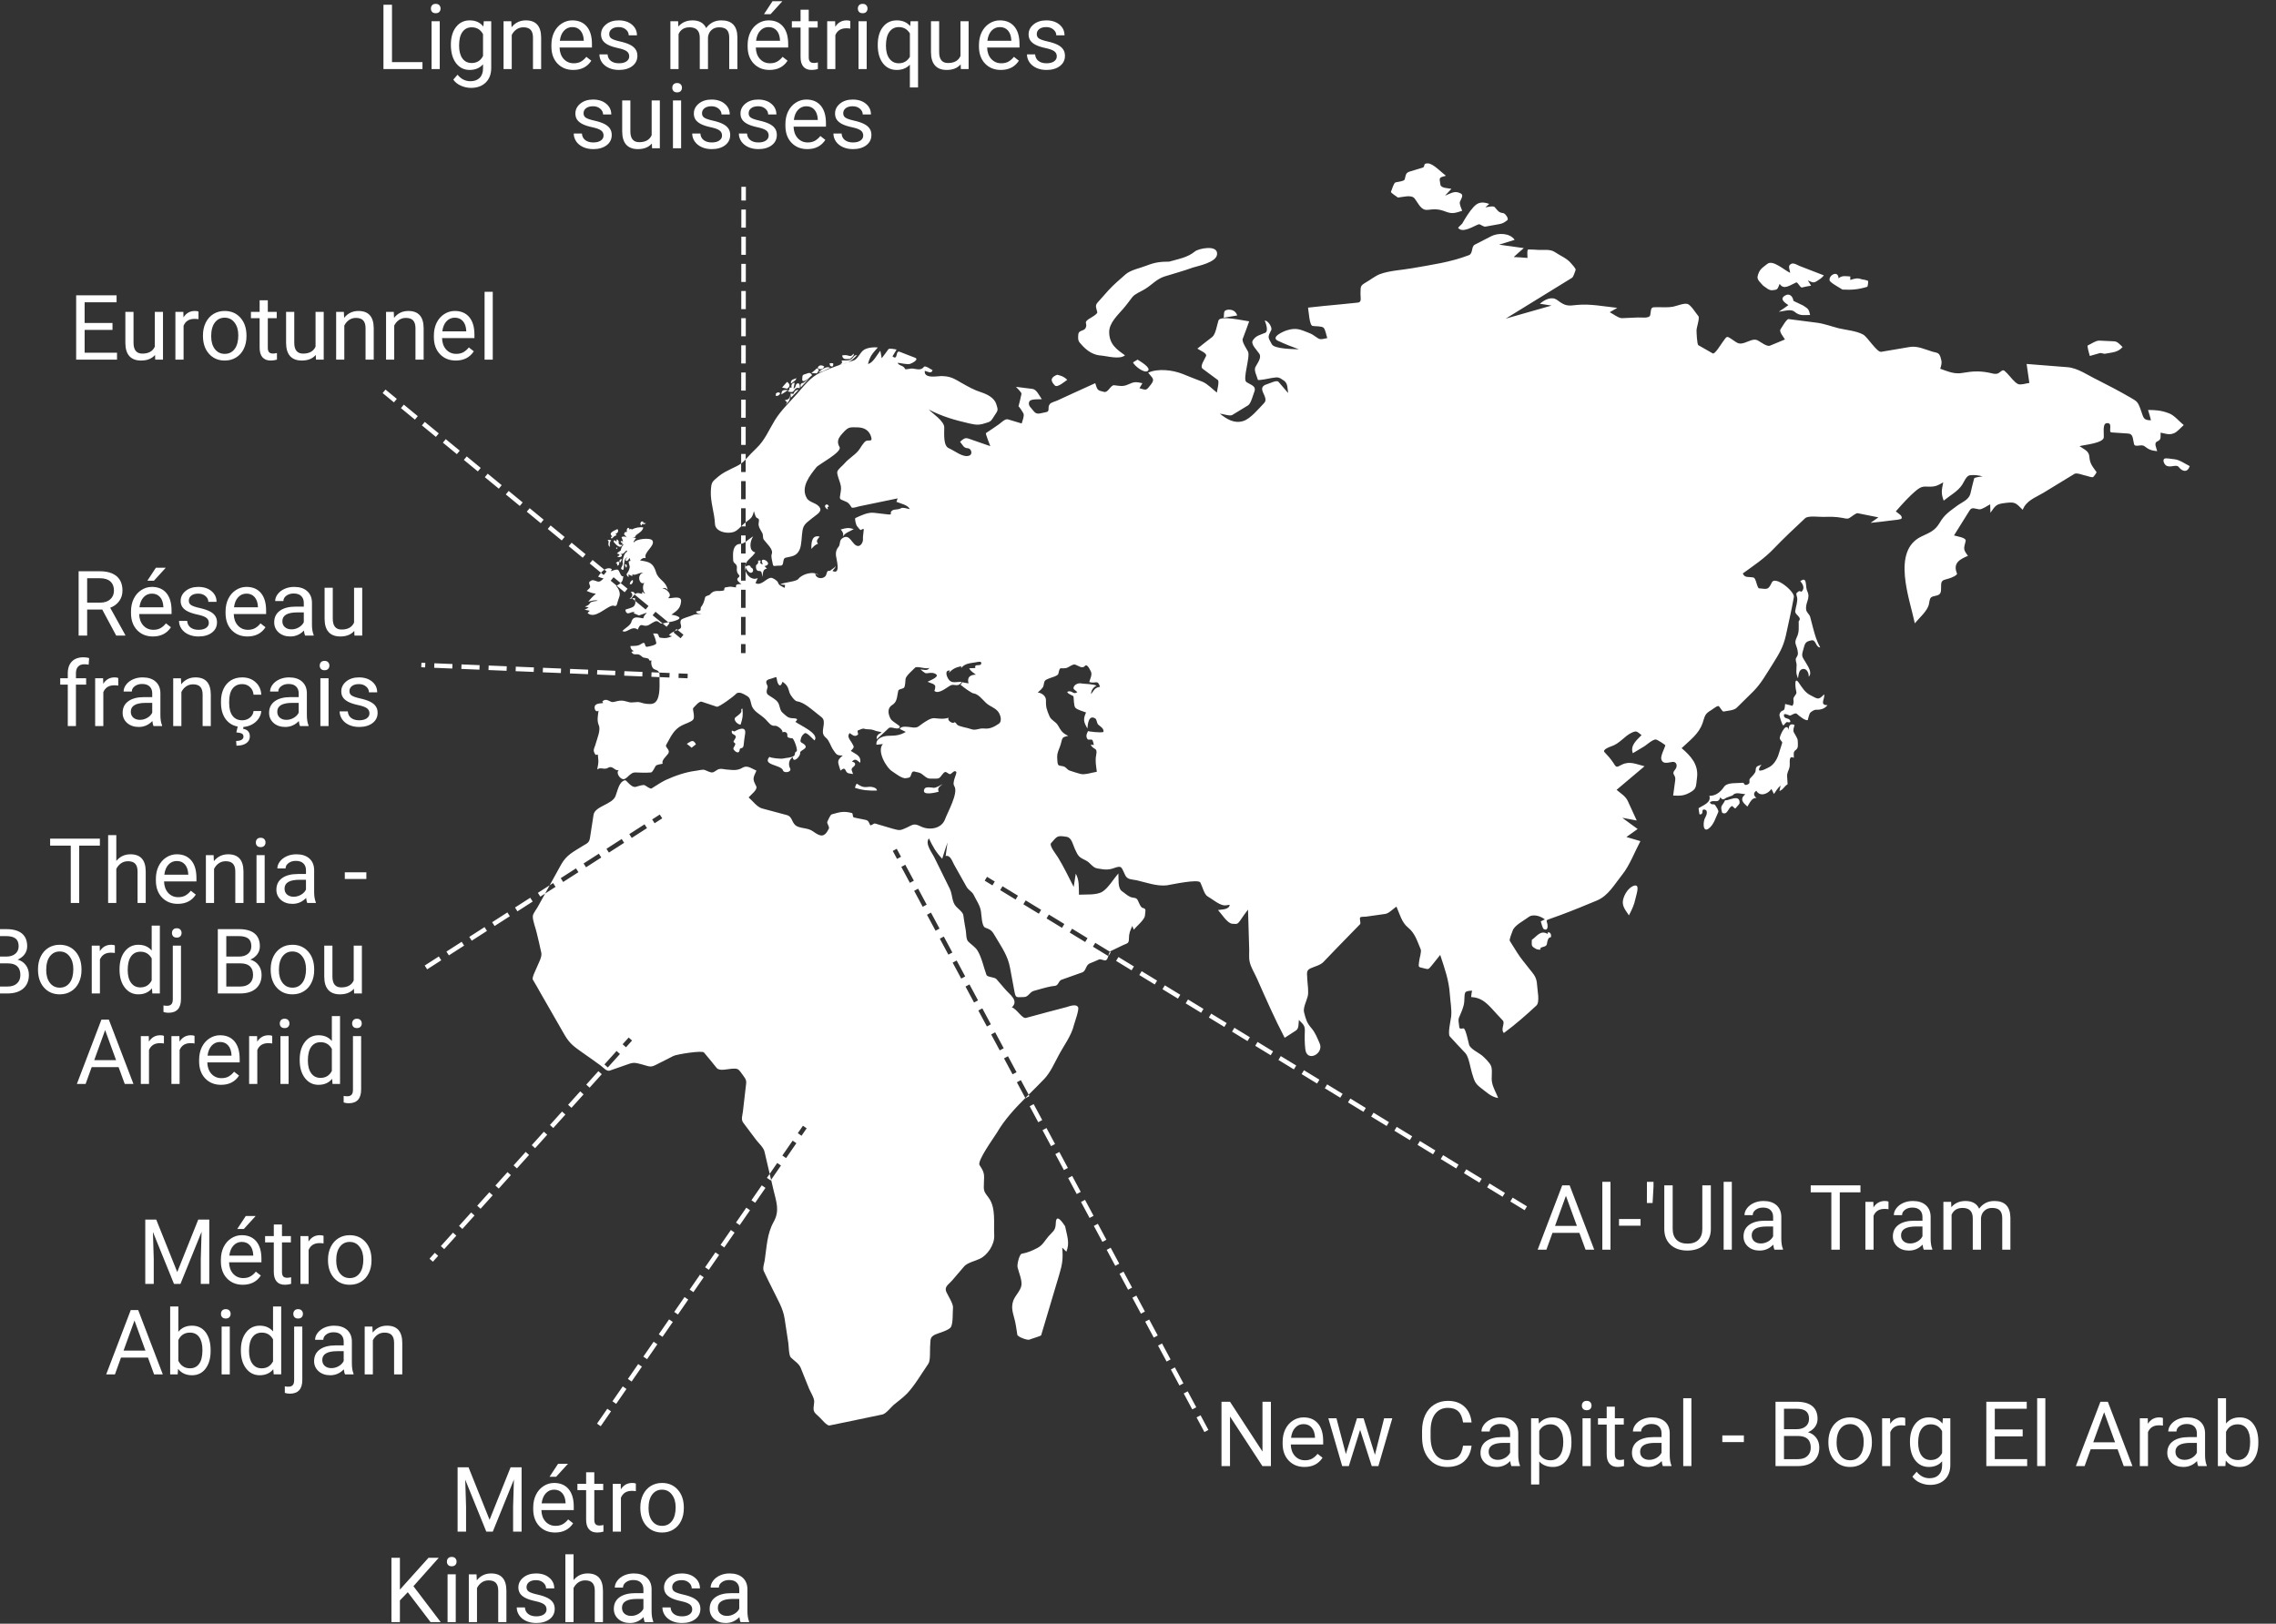 <?xml version="1.0" encoding="UTF-8"?><svg version="1.1" viewBox="0 0 1047 747" xmlns="http://www.w3.org/2000/svg" xmlns:xlink="http://www.w3.org/1999/xlink"><rect x="0" y="0" width="1047" height="747" fill="#333333" stroke="none"/><defs><path d="M8291.7 580.912c-.88-.145-1.82-.218-2.84-.218 -3.79 0-6.36 1.613-7.71 4.839v23.978h-5.78V575.73h5.62l.09 3.902c1.9-3.018 4.58-4.527 8.06-4.527 1.12 0 1.97.146 2.56.437v5.37Z" id="d"/><path d="M8234.62 610.135c-4.57 0-8.3-1.498-11.17-4.495 -2.87-3.018-4.31-7.046-4.31-12.083v-1.062c0-3.351.63-6.337 1.9-8.96 1.29-2.643 3.08-4.704 5.37-6.182 2.31-1.499 4.81-2.248 7.5-2.248 4.39 0 7.8 1.447 10.24 4.34 2.43 2.893 3.65 7.035 3.65 12.426v2.404h-22.88c.08 3.33 1.05 6.026 2.9 8.086 1.87 2.04 4.25 3.06 7.12 3.06 2.04 0 3.76-.416 5.18-1.249 1.42-.832 2.65-1.936 3.72-3.309l3.52 2.747c-2.83 4.35-7.07 6.525-12.74 6.525Zm-.71-30.284c-2.33 0-4.29.853-5.87 2.56 -1.58 1.686-2.56 4.059-2.94 7.118h16.92v-.437c-.16-2.934-.95-5.203-2.37-6.806 -1.41-1.623-3.33-2.435-5.74-2.435Zm2.81-18.296h6.99l-8.37 9.179h-4.65l6.03-9.179Z" id="b"/><path d="M8294.85 592.308c0-3.309.65-6.286 1.94-8.929 1.31-2.644 3.12-4.683 5.43-6.12 2.33-1.436 4.98-2.154 7.96-2.154 4.6 0 8.32 1.592 11.15 4.777 2.85 3.185 4.27 7.42 4.27 12.707v.406c0 3.289-.63 6.244-1.9 8.867 -1.25 2.602-3.05 4.631-5.4 6.088 -2.33 1.457-5.02 2.185-8.06 2.185 -4.58 0-8.29-1.592-11.14-4.776 -2.83-3.185-4.25-7.4-4.25-12.645v-.406Zm5.81.687c0 3.747.86 6.754 2.59 9.023 1.75 2.269 4.08 3.403 6.99 3.403 2.94 0 5.27-1.145 7-3.434 1.72-2.311 2.59-5.537 2.59-9.679 0-3.705-.89-6.702-2.66-8.992 -1.74-2.31-4.08-3.465-6.99-3.465 -2.85 0-5.15 1.134-6.9 3.403s-2.62 5.516-2.62 9.741Z" id="e"/><path d="M8262.32 567.55v8.18h6.3v4.464h-6.3v20.95c0 1.353.28 2.373.84 3.059 .56.666 1.52 1 2.87 1 .67 0 1.59-.125 2.75-.375v4.683c-1.52.416-3 .624-4.43.624 -2.58 0-4.53-.78-5.84-2.341 -1.31-1.561-1.97-3.778-1.97-6.65v-20.95h-6.15v-4.464h6.15v-8.18h5.78Z" id="c"/><path d="M8173.43 564.053l14.86 37.091 14.86-37.091h7.78v45.458h-6v-17.702l.57-19.108 -14.93 36.81h-4.59l-14.89-36.716 .59 19.014v17.702h-5.99v-45.458h7.74Z" id="a"/></defs><g transform="translate(-2224-1404.38)"><g transform="matrix(0-.979 1.783 0 0 3435.51)"><path fill="#FFF" fill-rule="evenodd" d="M704.19 486.001c-.763-3.26-1.527-6.513-2.29-9.801 -.4-1.7-2.6-3.7-3.6-5 -1.9-2.5-3.8-5.1-5.7-7.6 -1-1.4-.3-3.1-.1-4.8 .4-3.5.8-6.9 1.2-10.4 .4-3 .5-3.2-1.2-5.5 -2-2.7-1.9-3-4.9-2.8 -1.8.1-5.4 1.2-6.6-.4 -1.8-2.2-3.6-4.5-5.5-6.7 -.8-1-11.9.8-13.3 1.5 -2.6 1.3-5.2 2.7-7.9 4 -2.1 1.1-3 .5-5.2-.1 -2.4-.6-3.8-1.3-6.1-.5 -2.9 1-5.7 2-8.6 3 -1.4.5-2.9-1.4-4-2.2 -2.8-2-5.5-4-8.3-5.9 -3.5-2.5-5.2-3.7-7.4-7.4l-10.5-18.3c-1.1-2-2.2-3.9-3.4-5.9 -.5-.9 1.3-4.3 1.7-5.3 .6-1.6 2.4-4.6 2-6.4 -.6-2.9-1.3-5.8-2-8.7 -.4-2-1.9-5.5-1.7-7.5 .2-1.2 1.7-3 2.2-4 1.061-1.904 2.113-3.808 3.161-5.712l4.554-2.927 -1.069-1.663 -1.489.958c1.639-2.986 3.279-5.971 4.943-8.956 2.4-4.3 5.2-5.5 9.3-8.1 2.1-1.3 3.1-1.4 3.4-4 .5-3.2 1-6.5 1.5-9.7 .6-3.8 8.2-4.5 9.6-8.2 1-2.6 1.5-6.2 4.1-6.9 .7-.2 2.6 3.3 4.7 2.9 .9-.2 3.1-1.1 4-.7 .5.3 2.4 1.7 2.9 1.4 2-1.2 4.1-2.7 6.2-3.7 3.9-1.8 8.8-3.5 13-4 1.1-.1 2.9-.7 4-.4 .9.3 2.2 1.1 3.2 1.1 1.1 0 2.1-1.3 3.2-1.5 .9-.2 2 .1 2.9.2 2.9.2 4.8.7 7.3-.8 2-1.2 3.9.4 6 1.3 -1.5 3.4-1.8 3.5-.1 6.8 .8 1.5-2.3 3.7-3.3 4.9 1.7 1.5 3.7 4.2 5.8 4.8 3.6 1 7.2 1.9 10.8 2.9 2.8.7 2 3.8 4.7 5 2.4 1 4.7.6 6.9 2.2 3.1 2.2 4.8 2.8 6.8-1.2 .5-.9-1.1-2.4-.6-3.2 .4-.7 1.2-2.9 1.9-3.1 3.5-1 5.2-1.5 8.7-.6 .8.2.1 1.8 1.1 2 1.6.3 3.2.7 4.9 1 1.3.3 1.4.9 2 2.2 .3.7 1.6-.8 2.2-.6 2.6.8 5.2 1.5 7.8 2.3 2.9.8 3.2.8 6-.5 3-1.5 3.3-1.9 6.2-.5 3.5 1.7 9 1.2 10.6-3.3 1-2.8 5.9-11.4 4-14.3 -1.2-1.8 1.4-5.7.8-6.3 -.7-.8-1.7.5-2.3.9 -.7.6-1.7-.9-2.5-.8 -1 .2-1.8 2.3-2.8 2.7 -.9.4-2.6.1-3.6.2 -2.2.1-3.2-2.3-5.3-2.7 -1.4-.2-2.5-1.1-3 .5 -.6 1.8-.6 1.7-2.4 2 -1.7.3-4.5-2-5.9-2.9 -2.6-1.5-7-8.9-4.2-12 -.9.1-1.8.2-2.8.3 -.4-3.1 3.6-3.9 5.2-3.9 3.2-.1 4.8-.1 7.6-1.7 -.9-.4-1.7-.9-2.6-1.3 .5-1.5 3.7-.9 5.2-.7 2.7.4 2.8-.4 4.9-1.8 1.4-.9 3.3-2.3 5-2.2 2.2.2 4.1.5 6.2-.2 -.5.9.4 1.7 1.3 2.1 1.5.7.9-1.2 2.4.9 .5.8 4.6 1.4 5.9 1.9 2.2.9 3.6-.4 5.8-.2 2.5.3 4.3-.6 6.4-2 1.8-1.1.8-4.2-.3-5.5 -1.6-1.8-3.5-2.1-5.2-3.7 -1.8-1.7-3.3-3.9-5.7-4.2 -.3 0-2.1-1.3-2.5-1.5 -1-.7-1.9-1.4-2.9-2.2 .1-.2.8-1.1.8-1.1 .9.2 1.8.4 2.7.5 -.8-2.9 1-3.8 3.2-3.8 -1-.8-2.4-1.6-2.9-2.8 .9 0 1.8-.1 2.7-.1 -.7-2.1 2.1-.6 2.5-1.8 .5-1.5-1.7-.8-2.4-.7 -2.2.4-4.7.4-6.3 2.5v-.8c-2.5.6-3.5 1-5.4 2.9 .1-.3.3-.7.5-1 -2.6-.3-1.4 2.9-.4 4.1 1.3 1.6 3.4.8 5.5.8 -1.5 2.7-3.2.7-4.9 1.6 -1.7.9-5.1 4-7 2.4 1.1-3.2-.3-2.8-3-4 1.3-.7 6.3-2.5 2.9-3.7 -1.1-.4-2.3-.1-3.4 0 -.8 0-1.9-1.2-2.6-1.7 1.4.1 3.2.8 3.9-.7 -1.5.8-5.4-1-6.3 0 -1 1.1-3.9 3.4-4.1 4.9 -.1.9-.1 2.9-.6 3.7 -.5.7-2.5.6-2.6 1.5 -.6 2.7-.4 4.8-2.7 6.2 -2.2 1.4-1.7 4-.6 6 .7 1.3 4.2 2.9 4 3.5 -.6 1.8-3.8-.5-4.9.6 -1.7 1.6-3.4 3.2-5.2 4.8 -.2-1.9.9-2.2 2.2-3 -1-.4-2.2-.4-3.3-.9 -1.8-.7-2.8-.2-4.4-.7 -.8-.2-1.8.5-2.6.7 -.7.3.3 1.6-.1 1.9 -1.4 1.2-2.4.1-3.6-.7 -1.3 1.5.1 2.9.9 4.2 1.2 2.1 1.2 1.9-.4 3.6 2.2 1.5 4.6 2 4.1 5.2 -1.3-1-2.2-2.2-3.6-.5 1.7.3 1.8 1.4.6 2.3 -1.3 1-.6 1.6-.1 3.1 -1.4-.3-2.6 0-3.2-1.5 -.6-1.3-1.2-.9-2.3 0 -1.1-3.8-1.9-4.2 1-6.6 -2.7 0-2.7-.3-4.4-2.8 -.9-1.4-1.6-3.8-2.8-4.8 -2.2-1.8-1.4-3.1-1.1-6.1 .2-2.7-.7-2.7-2.7-4.4 -2.7-2.1-5.8-5.1-9.1-5.6 -.9-.1-2.8-2.7-3.1-3.6 -.8-2.7-1-3.4-3.1-4.9 -.9 2.8-2 1.4-2.4-.6 -.4-2 0-1.5-2.1-.9s-3.4.8-2.1 3.2c.5.8-1.2 2.8.3 4 1.2.9 3.3 1.9 4.2 3.2 1 1.3.8 3.4 2 4.5 1.5 1.3 2.3 2.4 4.2 2.5 1.2.1 3.4 0 1.5 1.6 1.8 1.4 10.6 5.1 8.4 8.1 -.9-.5-3.5-4-4.5-3 -1.1 1-1.2 1.2-1.6 2.7 -.3 1.3.5 1.2 1.4 1.9 2.6 2-1.8 2.6-1.6 3.8 .2 1.7-3.2 4.8-3.2 1.9 -1.7 1-2.1 3.2-1.2 4.9 .9 1.7-2.7 2.3-3.1.9 -.8-2.5-9.2-2.2-5.9-5.9 .5.5 5 1 6.1.7 1.2-.3 3.3-.3 4.4-1 1.1-.7.1-1.5 1.3-2.1 .8-.4-1.2-5.7-1.8-5.7 -.7-.1-2.4-.1-2.2-1.2 .2-1.4-1.1-1.9-2.1-1.4 .2-1.2-2.3-3-3.3-2.9 -1.8.3-2.8-1.5-4.1-2.8 -2.3-2.3-5.5-3.4-6.2-6.5 -.7-2.9-.7-3.1-3.1-4.4 -1.3-.7-2.9-1.2-3.8 0 -.7.8-7.3 5.7-8.2 5.4 -2.2-.7-4.4-1.5-6.6-2.2 -1.1-.3-2.9 2-3.7 2.8 -.4.4.9 3.8 0 5 -.8 1.1-3.8 1.9-5 2.6 -3.6 1.9-4.7 4.8-6.8 8.5 -.6 1.1 2.1 2.1.8 3.9 -.8 1.1-3 2.9-2.3 4.3 -.8.2-2.6.3-3.1 1 -.4.6-1.3 2.7-2 2.8 -2.3.2-4.5.1-6.9 0 -2-.1-3.2 2.4-4.8 2.9 -1.5.5-4-2.7-2.3-4 -1.8.8-2.6-2.2-4.8-.9 -1.8 1-3.1-.5-4.7.7 .2-1.3.6-2.6.5-4 -.1-.7-.1-1.5-.2-2.2 -.1-.8-.8.2-1.1-.3 -1.4-2.1-.4-2.6.2-4.9 .6-2.2 2.2-5.8 1.3-7.9 -.9-2-.4-4.3-.1-6.4 -1.2 1-2.1-.9-1.6-2.1 .5-1.1 2.8-1.1 3.6-1.2 -.1-.3-.2-.5-.4-.7 2.2-1.9 3.2.7 5.1.2 2.7-.7 3.6-.8 6.2 0 2 .7 3.7-.4 5.6.3 1.3.5 3.7.8 5 .5 3.6-.8 3.1-7.7 3.1-10.6 0-.378.008-.721.014-1.033l4.322.179 .082-1.975 -4.568-.19c-.234-.602-.768-1.003-1.95-1.381 -1.5-.5-1.7-3.1-1.4-3.9 -1.4.3-.8-.5-1.4-.8 -.6-.3-2.2-.4-2.4-.6 -1.1-.9-1.5-1.4-2.8-1.3 -1 .1-1.6 0-2.2-1.1 .4 0 .8-.3 1.1-.3 -.9-.4-1.5-1.1-1.5-2.2 1.5-.1 3.2.1 4.5-.8 2.7-1.9 1.2 1.5 2.9 1.1 .6-.1 4-.7 3.9-1.6 -.3-1.6-.7-2.7-1.4-4.2 .7.1 2-.2 2.3.6 .4 1.1.2 1.2 1.2 1.3 2 .3 2.9.1 4.8-.7 -.5 0-.9-.4-1.4-.4 .607-.85 1.547-1.369 2.527-1.802l-.48.584 3.052 2.513 1.256-1.526 -2.556-2.104c.205-.087.407-.174.601-.265 2.1-1-.1-2.4.9-4.1 .5-.7 3.7-1.5 4.6-1.9 1.7-.8 2.6-.7 4.4-.5 -.6-.2-2.4-.4-2.4-1.2 0-.2 1.6-.3 1.8-.5 .3-.3 0-1.1.3-1.5 1.1-1.4 1.3-2.3 1.8-4.2 .2-.9 1.7-.7 2.2-1.4 1.9-2.3 3.8-1 6-1.7 .3-.1 0-1.2.6-1.3l1.8-.3c.9-.1 2 .2 2.9.3 -.3-1.8 1.2-1.3 2.4-1.5 -.7-.3-2.5-1.8-1.6-2.6 1.5-1.2.2-1.1-.3-2.6 -.5-1.7.5-2.5-.9-3.7 -1.1-.9-.8-1.5-.9-3.1 -.1-2.6.4-5.4 3.1-5.5 .136-.006.27-.021.403-.044l-.004 4.229 1.977.002 .004-5.103c1.091-.73 2.135-1.732 3.32-2.384 -1.4 2-2.1 6.3.9 7 -1.288 2.122-3.495 3.153-4.228 5.138l.001-.697 -1.977-.002 -.006 7.907 1.976.001 .004-4.268c.755 2.387 3.043 4.219 5.33 3.121 -.3.7-.7 1.5-1 2.2 2.5 1.4 4.6-2.1 6.7-2.3 .8-.1 2.8 1.2 3.1 2 .4 1.4 1.7 1.7 2.9 2.4 .1-.3.2-1 .2-1.3 -.7-.1-1.4-.1-2.1-.2 1.5-1 6.8-1.1 7.9-2.4 1.7-2.2 6.6-3.6 8.9-1.7 -.2-.1-1.1-.4-1.5-.7 .1 2.3 3.2 2.6 4.4 1.2 .5-.5.6-1.9 1-2.2 .3-.3.9 0 1.2-.3 .8-.7 1.8-1.1 2.4-2 -.3.9-.9 1.5-1.5 2.2 3.9 1.9 1.6-5.3 1.5-7 -.1-1.4.3-2.6 1.2-3.6 .8-1 .2-2.6 1.5-3.6 3.5-2.6 4.3 3.1 6.9 3.3 1.4.1 2.4-1.9 2.2-3.2 -.1-.8.5-4.1.3-4.2 -.4-.3-1.1.6-1.4.4 -.5-.4-1-1.1-1.5-1.7 -.4-.4-1.1-3.3-.7-3.5 2.4-1.1 5.4-2.6 8.1-2.3 2 .2 4 .5 6 .7 2.7.3.4-.7 2-1.7 1-.7 2.6-.2 3.8-1 .8-.5 2.8.2 3.8.4 -.6-1.8-4.2-2.5-5.8-3.2 .3-.4.3-1.1.6-1.5 -5.6 1.1-11.3 2.4-16.9 3.5 -.6.1-2.9 1-3.3.4 -1.1-1.8-1.4-2.1-3.2-2.8 -2.2-.9-2-.7-1.6-3.3 .3-1.8.4-2.6-.1-4.3 -.3-1.2-1.5-3.9-1.3-5.1 .2-1.1 2.5-2.8 3.2-3.7 1.8-2.1 4.2-3.4 6-5.5 .9-1.1 2.2-3.7 3.4-4.3 1.1-.5 2.9.6 2.2-1.7 -.8-2.8-2.9-4.1-5.7-4.2 -3.9-.1-4.2-.3-6.9 2.7 -1.7 1.9-2.6 3.5-1.2 5.9 1.2 2.2-9.2 7.6-10.1 8.8 -2.6 3.3-7.1 8.6-4.2 13.5 1.2 2.1 4.7 2 5.8 4.4 .8 1.7-2.1 3.2-3.4 4.3 -2.2 1.9-3.9 2.6-4.3 5.6 -.4 2.4-.3 5.9-1.2 8.1 -1.3 3-3.5 3-6.1 3.6 -1 .2-1 1.5-1.2 2.5 -.3 1.3-1.1.9-2.3 1 -1.8.1-2 .6-2.3-1.4 -.2-1.1-.7-2.7-.3-3.7 .8-2.1-2.3-4.6-3.5-6.3 -.5-.7-.2-2-.6-2.8 -.5-1-1.4-2.2-1.6-3.3 -.3-1.1.7-3-.5-3.2 -1-.3-1.2-2.1-1.6-3.1 -.7 2.9-1.3 3.1-3.5 4.8 -.038.026-.076.052-.113.079l.005-6.16 -1.977-.001 -.006 7.907h.041c-.765.767-1.535 1.537-2.45 2.075 -2.5 1.5-8.9.7-9-3.2 -.2-4.8-2-9.4-1.8-14.2 .2-4.1.5-4.1 3.5-6.6 1.7-1.4 3.4-2.2 5.4-3.2 1.573-.753 3.006-1.365 4.331-2.317l-.003 3.72 1.977.002 .004-5.54c1.531-1.713 3.065-3.335 4.691-4.865 3.7-3.5 5.4-7.9 8.1-12.3 2.7-4.3 6.1-7.5 9.4-11.2 3.2-3.6 6.1-7.6 10.4-9.5 3.203-1.468 6.361-2.669 9.593-3.751 .901-.197 1.707-.453 2.458-.797 .809-.255 1.625-.505 2.449-.752 1.9-.6 2.9-3.7 4.6-4.7 1.7-1 4.2-1.2 6-1 -2.3 2.6-3.4 3.7-4.3 7.2 2.2-.4 4-4.1 5.4-5.8l.6 3.3c1-1.3 2-2.6 2.9-3.9 .4-.6 2.9 0 3.6.1l-1.8 3c2.6 2 1.1-2.8 3.2-2 2.2.9 4.4 1.7 6.7 2.6 1.9.8-1.6 2.5-2.3 2.7 -1.6.3-3.8-.4-5.4-.5 .8 1.5 2.6 1 3.3 2.7 .2.4 2.4-.3 3.2-.2 1.9.2 3.7 1 5-.7 .6-.8 2.9 1 3.8 1.4 -.5 1.8-2.1.6-3.4.3 -.5 3.7 5.8 2.2 7.5 2.3 3.6.1 5.2 1 8.4 2.9 3 1.7 5.6 3.2 8.8 4.2 2.4.8 5.6 2.3 6.5 5.1 .9 2.8.8 2.7-.8 5.1 -1 1.5-1.3 2.4-2.8 2.9 -3.5 1.2-4.7 1.3-8.1.5 -6.5-1.5-11.8-3-17.8-6.1 1.8 1.8 6.8 5.1 6.8 7.8s-.5 8.1 2 9.1c2.7 1.2 6.3 4.3 9 3.2 1.6-.7.7-3.2-.8-3.2 -1.7 0-2.2-1.5-3.3-2.8 2.5-2.3 2.7-1.7 5.7-.7 2.5.9 5 1.7 7.5 2.6 -.2-.6-2.2-5.5-1.9-5.7 1.9-1.3 3.8-2.5 5.6-3.8 1-.7 2.8-2.6 4-2.2l6 1.8c.3-1.1 1.2-3.2.8-4.3 -.1-.299-2.085-3.476-2.199-3.104 .5-1.799.899-3.697 1.299-5.496 .2-.6-2-2.6-2.4-3.1l7.2.9c1.8.2 3 3 4.1 4.5 -1.2.1-4.7-.2-5.4.9 -1 1.8.9 3 2 4.5 1.3 1.6 3.1.6 5 .3 2.3-.3.6-2 1.9-3.6 .5-.7 2.6-1.2 3.4-1.6 2.2-1 4.4-2 6.5-3l9.9-4.5c1 3.1.9 3.1 3.8 3.8 1.9.5 2.9-3.1 4.5-2.9 2.5.3 3.9.7 6.2-.4 2.6-1.2 3.3-1.1 6.1-.5 -.4.7-.9 1.5-1.3 2.2 3.1.9 2.9 1.1 5-1.6 1.9-2.5.7-2.7-1.2-5.2 4.3-1.9 10.5-1.2 14.9.5 3 1.2 5.9 2.4 8.9 3.5 2.1.9 4.3 3.2 6.2 4.7 .1-1.1 1.2-4.9.4-5.5 -2.2-1.6-4.4-3.3-6.6-4.9 -1.4-1.1.9-4.1 1.5-5.6 .5-1.2-2.9-2.5-3.8-3.2 2.1-1.7 4.3-3.4 6.5-5.1 1.5-1.2 2.1-5.4 2.7-7.2 .8-2.3 11 .1 13.4.4 -.9 2.5-1.8 5-2.8 7.6 -.5 1.3 1.7 4.4 2.3 5.6 1.1 2.2-2.5 12.1-.7 13.3 2.1 1.4 4.5 1.7 3.4 4.4 -.6 1.5-1.4 5-2.7 5.8l-6.9 4.2c-1 .6-4.1-.5-5.4-.6 3 2.4 6.3 4.5 10.3 3.2 3.1-1 6.7-5.4 9-7.8 2.6-2.6-4.1-6.7 1.4-8.3 1.1-.3 4.1-1.9 4.9-1 1.4 1.6 2.8 3.3 4.2 4.9 -.3-2.1-.1-4.2-1.8-5.4 -2.3-1.6-2.5-1.6-5.2-1.2 -.6.1-6.1 1.3-6.2.8 -.4-1.5-1.8-4.1-1.1-5.5 .9-1.8 2.9-4.1 1.7-5.9 -.9-1.4-3.9-4.2-2.8-5.8 1.3-2.1 3.3-2.4 5.4-3.3 1.6-.7.2-4.4-.2-5.3 1.2-.3 3.5 2.9 2.8 4.2 -1.6 3.1-1.4 3 .3 6.1 1.1 2.1 9.6 2.1 11.8 2.2 -3.1-1.1-6.1-2.3-9.1-3.7 -3.5-1.6 2.5-4.2 3.9-4.6 4.2-1.3 5.9-.3 10 1.3 1.3.5 2.4 1.5 3.6 2.2 1.1.8 2.7.1 4-.1 -.4-1.1-.8-3.7-1.6-4.5 -.8-.8-3.8-.6-4.8-.8 -1.4-.2-1.7-6.4-2-8 4.6-.5 9.3-1 13.9-1.4 2.6-.3 5.3-.5 7.9-.8 1.7-.2 1.1-2 1.1-3.8 .1-3.4-.2-3.5 2.5-5.1 1.9-1.1 3.9-2.7 5.9-3.5 4.3-1.6 9.6-1.8 14.1-2.6 8.5-1.5 16.7-2.6 24.8-5.7 1.9-.7 1-3.8 2.6-4.6 2.4-1.2 4.8-2.5 7.2-3.7 2.9-1.5 8.1-1.5 10.2 1.6 -2.3.7-4.5 1.4-6.8 2.1l10.8 1.5c-1.5 1.3-3 2.6-4.4 3.9 2 .1 4 .2 6 .4 0-.8-.3-3.8.4-3.7 1.6 0 3.1.1 4.6.2 2.3.1 4.9-.4 6.9.9 2 1.4 5.4 2.8 7 4.8 .4.5 2.4 2.5 2.1 3.1 -.3.7-.9 3-1.6 3.4 -9.6 5.9-19.2 11.8-28.9 17.8 6.7-1.9 13.3-3.8 20-5.7 -1.7-.3-3.4-.5-5.1-.8 2.1-1.8 5.2-3.4 7.6-1.6 3.6 2.7 4.5 2.6 8.9 2.1 5.7-.5 11.6.7 17.3 1.3 -1.1.6-2.2 1.3-3.3 1.9 1.4.7 4 2.7 5.4 2.6l6.9-.3c1.4-.1 5.1.6 5.4-1.1 .5-3.5.2-3.4 3.3-3.4 2.1 0 4.4.2 6.6-.2 1.6-.3 4.9-1.7 6.4-1.2s3.6 4 4.7 5.3c.7.8-.8 5-.8 6.2 0 .9.2 6.1.8 6.5l6.3 3.6c.9.5 3.7-4.2 4.4-5.1 1.8-2.4 1.5-2.7 3.9-1.1 2.5 1.7 3 2.4 5.7 1.5 1.8-.6 3.9-1.9 5.6-1 1.2.6 4 2.9 5.4 2.3 2.1-.9 4.3-1.8 6.5-2.7 -.6-1.1-2.7-3.4-1.9-4.5 .6-.8 2.6-4.5 3.5-4.4 4.1.5 8.3 1.1 12.4 1.6 3.1.4 6.3 1.6 9.4 2.4 3.3.8 7.8 1.1 10.8 2.8 1.8 1 6 7.8 7.8 7.5 4.1-.7 8.3-1.4 12.4-2.1 3.4-.6 6.6 1 9.9 2 2 .6 2.9.3 3.6 2.4 .7 2.3.6 2.8-.1 5.1 3.5 1.2 6.2 2.5 9.8 1.8 4.2-.7 6.8-.9 10.9-.2 1.5.2 3.6 1.2 4.9.2 2-1.5 1.8-1.6 3.6.2 1.3 1.3 3.2 4 4.8 4.7 1.2.5 3.7-.4 4.9-.5 -.4-2.8-.8-5.5-1.2-8.3 5.9.5 11.8.9 17.7 1.4 4.6.3 9.1 3.6 13.3 5.6 4.8 2.4 9.5 4.9 14.2 7.6 2.9 1.7 3.3 1.8 4.5 5.1 1.4 3.7 1 4.9 4.6 4.9 -.4-1.5-.8-3-1.3-4.5 3.4 0 5.8.2 9 1.4 2.4.8 4.6 3.6 6.6 5.2 -1.2 1-3 3.2-4.4 3.6 -2 .9-4.4-.1-5.7-.3 -.1 2.3.4 3-1.6 3.9 -1.4.7-.2 2.8.1 4.2 -2.6-.3-3.5-.6-5.6-2.2 -1.3-1-4.1.7-4.5-.9 -.6-2.3-.3-4.4-2.5-4.6 -2.5-.2-4.9-.3-7.4-.5 -1.5-.1 1-4.6-2.2-4 -1.7.3-1 4.5-1.1 6.1 -.1 2.6-8.4 3.3-10.6 3.9 1.9 1.4 4.1 2 4.3 4.6 .2 3.1 1.4 4.3 3.1 6.7 .2.2-1.2 2.1-1.5 2.2 -.6.3-2.4-.5-3.1-.6 -1.2-.2-3.9-1.4-5-.8 -4.5 2.8-9.1 5.5-13.6 8.3 -3.5 2.1-7.4 3.3-9 7.4 -3.1-3.1-3.3-3.5-7.5-3 -3.9.5-4.2.8-6.6 4.3 0-1.3-.1-2.5-.1-3.7 -1.2.6-3.5 2.3-4.8 2.2 -1.7-.2-3.2-1.2-4.2.5 -2.3 3.6-4.5 7.3-6.8 10.9 1.2.4 5.4.9 5.1 2.4 -.9 3.5-1.1 3.7 1 6.5 -3.5 1.5-6.7 3.1-4.8 7.7 .3.8-2.7 2-3.5 2.2 -1.7.6-3.2.4-3.4 2.4 -.2 2.4.5 4.4-1.8 5 -2.8.7-3 .4-3.5 3.6 -.5 3.1-4.4 6.3-6.2 8.6 -2.3-10.9-10.2-31.6 2.8-37.9 3.7-1.8 5.9-2.4 8.1-6.1 2-3.5 4.4-5 7.6-7.4 2.2-1.6 5.1-2.5 5.8-5.4 .5-2.2 1-4.3 1.6-6.5 .1-.5 3.1-.8 3.7-.9 -2.1-.5-3.4-.7-5.5-.5 -1.6.2-2.5 2.7-3.4 4.1 -1.8 2.9-5.6 4.9-8.1 7 -1.2-3.2-.9-4.5-.2-8 -2.4 1.4-3.3 1.9-6 1.9 -2.7-.1-3.4-.2-5.6 1.5 -3.4 2.8-6.2 6-9.1 9.3 .9.8 3.1 1.9 2.5 3.1 -.3.5-3.3.7-4 .8 -3.2.4-6.3.8-9.5 1.1 1.1-.8 2.2-1.6 3.4-2.4l-9-1.8c-.8-.2-2.9 1.7-3.7 2.1 -1 .6-2.2 0-3.2-.1 -2.8-.5-5.2-.5-8-.4 -1.7.1-6.7-.7-8.1.6 -4.7 4.4-9.3 8.7-13.7 13.3 -4.1 4.3-8.8 7.4-13.5 10.8 .7 1.6 1.7 1.5 3.1 1.6 1.8.2 1.9-.1 2.6 1.7 .2.5.8 3.2 1.4 3.2 3.6.3 3.9.9 5.6-2.6 1.5-3 10 4 9.6 6.4 -1 5.6-2.3 11.2-3.5 16.8 -1.2 5.3-3.1 8.2-5.9 12.7 -2.7 4.2-4.9 8.3-8.4 11.8 -2.4 2.3-4.7 4.7-7.1 7 -1.3 1.3-4 1.3-5.7 1.7 -.8.2-1.6-2.2-2.4-2.4 -.6-.1-2.6 1.5-3.1 1.8 -2.7 1.6-2.7 2.3-3.7 5.5 -1.7 5-5.6 7.6-9.2 11.1 4 3.4 7.5 7.2 6.7 13 -.5 3.9-.1 4.8-3.3 6.5 -2.6 1.4-4.2 1.3-7.1 1.2 .3-2.2.6-4.4.9-6.7 .4-2.6-2-2.4 0-4.7 1.2-1.5.6-3.5-1.2-3.3 -1.7.2-4.3 1.3-4.9-1.3 -.3-1.3 1.4-4.6 1.8-5.9 .1-.2-3.6-2.6-4.2-2.6 -1.4 0-3.9 2.3-5 3 -1.7 1-3.4 2-5 3 -1.3-3.4 1.8-5.8 3.8-7.9 -2.1-1.6-2.1-2.1-4.4-1 -1.5.7-2.7 1.8-4 2.9 -1.7 1.4-2.8 2.3-4.8 3 -.4.1-4 1.4-3 2.5 1.4 1.5 2.7 2.9 3.8 4.6 1.5 2.4 1.4 2.1 3.8.9 3.5-1.7 6.2-.2 9.9.7 -4.1 3.4-8.1 6.9-12.2 10.3 1.7 1.5 3.9 2.7 4.9 4.9 1.3 2.8 2.6 5.6 3.9 8.5l-6.3-1.2c2.2 1.6 4.4 3.3 6.7 4.9 -1.6 1.2-3.3 2.3-4.9 3.5 2 .6 4.1 1.2 6.1 1.8 -2.5 4.7-4.7 10.6-7.9 14.6 -3.5 4.4-6.1 9.2-11 11.3 -5.3 2.2-10.6 4.4-16 6.4 -1.7.6-3.3 1.2-5 1.8 -1.4.5-1.1.5-.7 2.1 .2 1 .2 3.2-1.6 2.2 -.5-.3-1.1-2.7-1.3-3.4 .6-.1 1.1-.6 1.8-.8 -1.9-1.5-5.3-2.6-7.3-.9 -1.8 1.4-6.1 3.5-6.8 5.9 -.2.7-1.6 3.8-1.2 4.4 1.1 1.7 2.1 3.4 3.2 5.1 1.5 2.4 3.4 4.6 5.1 6.8 2.2 2.8 3.4 3.8 3.6 7.4 .1 2.2 1.3 7.4-.3 8.9 -4.6 4.3-9.2 8.3-14.2 12 -1.6-1.7.7-4.2-.5-5.5 -1.6-1.7-3.2-3.4-4.8-5.2 -2.9-3.1-5.1-4.8-9-5 .1-.9.2-1.9.4-2.8 -3.8.2-3.1.7-3.4 4.8 -.2 2.5-1.4 4.8-2.3 7 -.4 1-.1 2.1 0 3.1 .2 2 .2 1.7 2 1.6 .9 0 2.1 6 2.4 7.1 .5 1.8 4.1 3.5 5.5 4.6 1.2 1 3.5 3.2 4.1 4.7 .8 2.1-.1 5.2.5 7.5 .5 2.2 1.8 4.4 2.6 6.5 -3.2-.5-5.1-2.6-7.8-4.6 -2.4-1.9-2.6-3-3.6-6.2 -.7-2.2-1.4-7.2-2.9-8.8 -2.3-2.4-4.6-4.9-6.8-7.3 -1-1.1.4-7.1.6-8.8 .3-3.1-.4-6.6-.6-9.7 -.4-6.1-2.3-11.3-4.2-17.1l-3.6 4.5c-1.6 1.9-1.4 1.9-3.7 1.3 -2.4-.6-2.2-.3-1.9-3 .1-1.2 1.1-4.2.7-5.2 -1.6-3.8-2.5-7.1-5.6-9.6 -2.7-2.2-3.6-5.9-5-9.1 -1.4.9-3.3 3-4.9 3.2 -2.8.4-5.7.8-8.5 1.2 -.4 0-2.2 0-2.4.3 -.5.5.4 2.5-.1 3 -1.4 1.4-2.8 2.9-4.2 4.3 -3.9 4-7.9 8.1-11.8 12.2 -1.3 1.4-4 2-5.7 2.8 -2.1 1-1.3 2.6-1.3 5.1 .1 2.1.7 5.3.1 7.3 -.5 1.9-2.1 5-1.5 6.9 .8 3.1 1.2 4.5 3.2 6.8 1.7 2 2.5 4.2 3.6 6.7 1.9 4.5-5.7 8.4-6.3 2.4 -.3-2.7-.3-5.1-.2-7.8 .1-2.6-.8-3-2.6-4.9 -.2 1.8.1 3.8-1.4 4.7 -1.6 1-3.2 2.1-4.8 3.1 -4.4-8.4-8.2-17.1-12.1-25.9 -1-2.3-2.7-4.9-3.2-7.4 -.4-1.8-.1-4.1-.2-5.9 -.2-5.6-.3-11.2-.5-16.8 -1.2 1.6-2.4 3.2-3.5 4.9 -1.2 1.6-1.3 1.4-3.3 1.3 -2.2-.1-4.7-4.3-6.3-6 1.6-.3 4.9-.1 5.1-2.3 -.8.1-2 .4-2.8.2 -2.3-.5-4.8-2.7-6.9-3.9 -1.4-.8-2.3-4.5-3.1-6 -.8-1.7-12.7.9-14.6 1.2 -4.4.5-8.9-1.2-13.2-2.2 -1.9-.4-4.1-.2-5-2.2 -1.7-3.4-1.3-4.4-4.7-3.2 -2.9 1.1-4.6.7-7.6.2 -1.9-.3-3.1-2.6-4.8-3.4 -3.1-1.5-3.4-1.8-4.9-5.1 -1-2.2-1.4-5-3.7-5.3 -4-.6-3.9-.4-6.7 2.8 -.9 1.1 2.4 5.1 3.1 6.3 2.5 4.1 4.6 8.5 6.8 12.8 .3-1.9.6-3.9.9-5.8 1.6 2.9 1.3 5.8 1.4 9.2 2.8-.2 7.6.3 10.2-1.3 2.6-1.6 4.9-5.6 7-8 .2 2.4-.4 6.4 1.6 7.8 1.2.8 2.4 2 3.7 2.5 1.1.5 2.5.1 3.1 1.3 .5.9 1.3 3.4 2.3 3.5 1.7.3 1 1.5.9 3.3 -.1 1.8-3.8 4.8-4.9 6.2 -.1-.6-.5-1.1-.6-1.7 -1 2.2-1.5 3.3-1.5 5.7 0 2.1-.8 1.9-2.5 2.7 -1.8.9-3.6 1.7-5.4 2.6 -.147.067-.272.178-.381.321l-6.396-3.905 -1.03 1.687 6.701 4.092c-.233.807-.485 1.574-.994 1.805 -.8.4-2.2-.7-3.1-.3 -1.3.6-2.7 1.2-4 1.7 -1.8.8-1.6 3.3-3.2 3.9 -3 1.1-6 2.1-9 3.2 -.9.3-1 .8-1.6 1.7 -.7 1.2-1.6 1-2.9 1.2 -2.6.5-5.2 1.3-7.7 2 -1.9.5-2.3 2.7-4.4 2.7 -3.2 0-3.5.7-4.1-2.6 -.6-3.4-1.3-6.8-1.9-10.2 -1-5.3-3.5-8.7-6.2-13.3 -1.6-2.7-1.8-3.2-4.6-4.2 -1.6-.6-1.6-5.5-1.9-7.2 -.4-2.6-2.1-4.9-3.2-7.2 -.7-1.4-2.3-2-3.1-3.5l-5.4-9.6c-.9-1.6-1.6-4.3-3.7-3.8 .3-2 .5-3.9.8-5.9 -.8 2.4-1.6 4.7-2.3 7.1 -2.7-2.8-4.1-5.3-5.8-8.9 -1.9 2.4 1.5 6.4 2.5 8.6 2.2 4.5 4.4 9 6.6 13.4 1.3 2.7.8 5.7 2.8 7.8 .8.9 2.9 2.4 3.1 3.7 .3 2.3.7 4.5 1.1 6.8 .2 1.3.1 3.9 1.1 4.8 1.2 1.2 3.1 2.4 4 3.9 1.8 2.9 2.7 7.3 3.9 10.6 .4 1.1 3.6.9 4.4 1.9 1.2 1.4 2.5 2.9 3.7 4.3 2 2.4 6.2 5 3 8 2.2.7 4.5 5.1 6.2 4.6 5.9-1.6 11.7-3.2 17.6-4.7 1.1-.3 4.2-1.6 5.1 0 .6 1-1.5 6.6-1.8 7.8 -1.1 4.7-4.5 9.1-6.7 13.3 -1.9 3.5-3.5 7.3-6.2 10.2 -2.216 2.34-4.548 4.622-6.87 6.931l-3.402-6.347 -1.742.934 3.684 6.872c-4.61 4.635-9.071 9.446-12.37 15.11 -1.2 2-8.8 12.4-7.6 14.2 2.1 3.2 2.1 3.8 1.9 7.7 -.2 3.6 0 3.8 2.1 6.6 3.2 4.3 2.1 11 2.4 16.4 .2 4-3 8.7-6.3 10.2 -1.8.9-5.4 1.7-6.8 3.3 -1.8 2.1-3.5 4.1-5.3 6.2 -1.6 1.8-3.5 2.7-2.5 5 .7 1.6 3.1 5.2 2.9 6.9 -.2 2.1.1 6.7-.9 8.4 -.9 1.5-5.4 2.6-6.9 3.3 -2.5 1.2-1.9 2.3-2.2 5.4 -.1 1.6.2 6.1-.8 7.4 -2.9 4.2-5.7 9.1-9.1 12.8 -1.8 1.9-4.1 3.5-6.1 5.2 -1.1 1-3.3 3.8-4.8 4.1 -5.2 1.1-10.5 2.2-15.8 3.3 -2.4.5-4.8 1-7.3 1.5 -1.2.2-3.5-2.8-4.4-3.6 -2.9-2.6-2.8-2.5-2.3-6.6 .2-1.6-1.6-4.4-2.2-5.8 -1.2-3.1-2.5-6.1-3.7-9.2 -.7-1.8-3-3.2-4.3-4.5 -.9-.9-.9-5.1-1.1-6.4 -.5-3.5-1.1-7-1.6-10.5 -.7-4.7-3.1-8.4-5.1-12.6 -1.4-2.7-2.7-5.5-4-8.2 -.6-1.2.2-3.5.4-4.7 .9-6 1-11.6 3.9-16.8 2.8-5 1.1-8.9-.1-14.1 -.334-1.439-.668-2.872-1.002-4.302l4.301-6.224 -1.626-1.124 -3.283 4.751Zm-98.029-122.413l-2.098 1.348 -1.069-1.663 5.163-3.317c-.665 1.21-1.33 2.421-1.996 3.632Zm49.953-94.521l-3.578-.149 .082-1.975 3.332.138c.192.494.183 1.123.164 1.986Zm6.613-20.069l.776-.942 .496.409c-.416.175-.848.346-1.272.533Zm28.976-38.142l.003-3.678 1.976.002 -.002 2.804c-.631.422-1.278.753-1.977.872Zm1.969 8.882l-.001 1.023c-.023.013-.047.026-.071.039 .01.091.035.193.071.303l-.001 1.576c-.07-.222-.127-.449-.17-.679 -.145-.896-.062-1.628.172-2.262Zm-.001 1.023c1.072-.573 2.036-.833 2.329.439 1.1.2 1.4 2 .1 2.3 -.809.18-2.103-1.418-2.429-2.397v-.342Zm.016-19.282l-.001 1.747 -1.936-.001c.623-.625 1.244-1.249 1.937-1.746Zm-1.956-25.696l.004-4.187 1.976.002 -.002 2.367c-.069.078-.139.156-.209.235 -.569.632-1.157 1.144-1.769 1.583Zm44.162-43.434c-.44.097-.903.179-1.393.251 1-.3 1.7-.8 1-1.8 1.1-.1 3 .2 4-.4 1.2-.6 1.3-2 2.8-2 -1.291 1.515-2.519 2.495-3.949 3.152 -.825.26-1.644.525-2.458.797Zm116.826 256.672l.352.216 -1.03 1.687 -.047-.029c.203-.704.392-1.439.725-1.874Zm-35.489 62.41l.334.622 -1.742.934 -.052-.097c.485-.488.973-.974 1.46-1.459Zm-112.432 37.167l-.194.281 -1.627-1.124 1.213-1.754c.202.865.405 1.731.608 2.597Zm108.003-337.702c0 .001-.001.003-.001.004 0-.002.001-.003.001-.004ZM668.419 267.599l-3.95-.164 -.082 1.975 3.95.164 .082-1.975Zm-12.209 61.478l-3.326 2.137 1.069 1.663 3.326-2.137 -1.069-1.663Zm-16.63 10.686l-6.652 4.275 1.069 1.663 6.652-4.275 -1.069-1.663ZM847.6 289.8c-.6-.6-.6-2.3-1.3-2.7 -2.9-1.8-3.3 2.7-3.4 4.4 -1.6-2.8-2-3.9-.6-7 -1.2-.5-3.8-1.1-4.7-2.1 -.7-.9-.6-3.9-.8-5 0-.1-4-1.7-2.2-2.1 1.7-.4 2.2 1.6 3.9.3 -1.2-1.1-2.3-1.3-1.3-2.7 .5-.8 1.9-1.3 2.8-1.1 2 .3 5.2.2 6.9 1 -1.3.5-2.5 2.1-2.4 3.7 1.3-1.8 1.7-2.9 3.9-3.2 -1.1-3.4-1.8-1.2-4.7-2.1 .4-1.5 1.4-3.2.7-4.6 -.3-.6-1.6-3.6-2.6-2.4 -1.1 1.3-2.7 0-4.2-.6 -1.1-.4-2.9 1.3-4 1.5 -2.8.5-2.6-1-3.4 2.5 -.2 1-3.4 1.7-4.2 2.1 -2 .8-1.8.9-2.3 3.2 -.2 1-1.8 2.2-2.5 2.9 1.7.1 3.7 1.5 3.6 3.5 -.1 3 .4 4.2 1.6 7 .8 1.7 2.7 2.2 3.6 3.8 1.5 2.6 2 3.4 4.5 4.6 -2.1.6-2.5.4-3 2.7 -.3 1.4-.9 2.7-1.4 4.1 -.6 1.7-.4 2.7-.3 4.5 .2 2 .7 1.6 2.5 2 1.5.4 1.6 1.5 2.9 1.9 1.5.5 3 1 4.5 1.4 1.9.6 5.3-.6 7.3-.9 -.3-2.5-.8-4.8-.3-7.2 .7-3.7-.9-2-2.4-4.6 .4.1.9 0 1.4.1 -.2-.6-.3-1.8-.7-2.2 -.4-.4-1.7.1-2-.3 -1-1.2-.4-2.5.2-3.6 -.1.2 5.6.9 6.7.4 .2-1.6-1.2-2.2-2.3-3.2Zm-198.042 43.551l-6.652 4.275 1.069 1.663 6.652-4.275 -1.069-1.663Zm-19.956 12.824l-6.652 4.274 1.069 1.663 6.652-4.274 -1.069-1.663Zm-9.978 6.412l-6.652 4.274 1.069 1.663 6.652-4.274 -1.069-1.663Zm17.725 79.747l-5.29 5.877 1.469 1.323 5.29-5.877 -1.469-1.323Zm5.29-5.877l-2.645 2.939 1.469 1.322 2.645-2.938 -1.469-1.323Zm71.577 45.036l-4.496 6.505 1.627 1.124 4.495-6.505 -1.626-1.124Zm4.495-6.505l-2.248 3.253 1.626 1.123 2.248-3.252 -1.626-1.124Zm39.206-120.019l1.868 3.485 1.742-.934 -1.868-3.485 -1.742.934Zm3.736 6.969l3.736 6.969 1.742-.934 -3.736-6.969 -1.742.934Zm16.811 31.36l3.735 6.969 1.743-.934 -3.736-6.969 -1.742.934Zm11.207 20.906l3.736 6.969 1.742-.934 -3.736-6.969 -1.742.934Zm8.383-46.246l3.374 2.061 1.03-1.687 -3.374-2.061 -1.03 1.687Zm6.748 4.121l6.749 4.121 1.03-1.687 -6.748-4.121 -1.031 1.687Zm-37.546.313l3.736 6.968 1.742-.934 -3.735-6.968 -1.743.934Zm67.914 18.23l6.748 4.121 1.03-1.688 -6.748-4.12 -1.03 1.687Zm-20.245-12.362l6.748 4.121 1.03-1.687 -6.748-4.121 -1.03 1.687Zm-19.65 46.398l3.735 6.969 1.743-.934 -3.736-6.969 -1.742.934Zm-22.415-41.813l3.736 6.969 1.742-.934 -3.736-6.969 -1.742.934Zm11.207 20.906l3.736 6.969 1.742-.934 -3.736-6.969 -1.742.934Zm22.415 41.814l3.736 6.968 1.742-.934 -3.736-6.968 -1.742.934Zm18.565-61.124l6.749 4.121 1.03-1.687 -6.748-4.121 -1.031 1.687Zm-24.169 50.67l3.736 6.969 1.743-.934 -3.736-6.969 -1.743.934ZM693.641 258.575l.003-3.953 -1.977-.002 -.003 3.954 1.977.001Zm.006-7.907l.007-7.907 -1.977-.001 -.007 7.907 1.977.001Zm.01-11.86l.006-7.907 -1.977-.002 -.006 7.907 1.977.002Zm.038-47.442l.007-7.907 -1.977-.002 -.007 7.907 1.977.002Zm-49.557 43.306c-.379.061-.759.133-1.138.228 1.2-.9 1.8-1.9.5-3 .9-.3 1.6 0 1.9.9 1-.8 2-.3 3.2-.1 -.1-.2-.1-.5-.2-.8 .6.3.5-.2 1 .6l.4-.1c-1.1-.8-1.2-3.4-.3-4.6 -2 1.5-3.7-3.5-.5-4.3 -1.8-.3-3.5 1.5-4.8.6 .5 1.5-.8.4-1.7.1 .1.4.1.8.1 1.2 -1.8-1.4-.3-1.6.2-3.2 .5-1.7.3-1.2 0-2.5 -.2-1-.4-1.3.6-1.4 -.1-.4-.2-1-.4-1.3 -1.2 2.4-2.6 1.1-.9-.3 -1.4.6-1.3 1.9-1.5 3.1 -.1.8.1 3.2-1 2.2 -.6-.5-.1-.8.2-1.5 .6-1.4 0-1.4.2-2.4 .4-1.5.6-3.1 2-3.9 -.1-.2-.2-.3-.3-.5 -.968.872-1.562 2.025-2.688 1.37 1.795 1.168-.53 2.112-1.412 1.23 1.4-.3 1.4-.9-.1-1.2 .5-.7 1.6-1.1 1.7-1.5 .2-1 .5-1.7 1.2-2.4 -.3-.1-.5-.2-.8-.3l.6-.3c-.7-.2-1.1-.2-1-1 .3.1.7.1 1 .2 -.3-.6-.4-1.3-.7-1.9 .8-.4 1.7-.3 2.4.2 -.5-.4-.8-1-1.3-1.4 .1-.2.1-.5.3-.9 .3-.1.7-.1 1-.2 -.5-1.3.8-2.6 1.1-1 1.1-.5.3-.4 1 0 1.4-.8 3.5-1.2 5-.9 -.4 2.3-3.3 2.7-3.6 4.2h-1.2c.6 0 1.2.4 1.7.5 -.5.3-.7 1.1-1.2 1.5l.3.3c.7-1.5 7.1-2.2 8-.8 1.4 2.3-4.1 5.2-2.9 7.7 -1-.3-1.8.2-2.5 1 3.9.6 5.7.9 7 5.2 1 3.4 4.4 3.7 5.1 7.8 -.5-.9-1.4-1.2-2.4-.8 1.6 0 4.7 2.7 2.6 4.2 .5.6 6-1.6 5.6 1.6 -.3 3.1-1.9 4-4.2 5.7 .9.1 5.5 1 2.5 2.3 -1.484.618-2.662.816-3.865 1.019l-5.588-4.602 -1.257 1.526 4.364 3.593c-1.27.273-1.497-.94-2.654-1.036 -.9 0-2.6 1.3-3.4 1.7 -2.7 1.3-3.3-1.8-4.8 2 -2.7-2-4.8 1.9-6.7.6 1.1-1.2 3.5-2.4 3.9-3.9 .8-2.9 3-1.9 5.2-1.6 .2-1.1.9-1.7 1.6-2.5 -1.1.4-2.3.8-3.4 1.2 -.2.1-1.9-.9-2.5-.9 .2-.1.4-.2.6-.4 -1.5-.8-2.9 1.5-3.9-.3 0 .2-.1-.5-.2-.9 .9-.4 3.2-.8 3.8-1.6 .746-1.017.572-1.529.445-2.251l4.593 3.781 1.257-1.526 -6.104-5.026 -1.257 1.526 .204.168Zm15.797 10.447l.516.424 -1.256 1.526 -1.741-1.433c.048-.01.096-.022.146-.036 .84-.229 1.593-.356 2.335-.481Zm-14.49-9.37l-1.307-1.077c.421-.067.841-.119 1.262-.172 -.064.515-.015.906.045 1.249Zm-8.018-6.602c-.074.049-.149.1-.227.153 1 1 1.9 3 1.4 4.5 -.4 1.2-.8 2.3-1.1 3.5 -.4 1.3-1.2.3-2.2.6 -3.1.9-7.4 5.9-10.6 3.2 .3-.3.6-.8 1-1 -.7-.2-1.5-.3-2.3-.5 .6-.2 1.2-.6 1.8-.9 -.6-.1-1.1-.4-1.7-.5 1-.2 1.7-.6 2.3-1.5 .5-.8 2.5-.8 3.4-1 -1.4-.5-2.8.1-4.2.4 1.2-1.5 2.3-2.6 3.3-3.5 -1.5-.1-2.6-.6-4-1.2 .5-.5 1.7-1.3 1.5-2 -.5-1.6-.8-1.8.5-2.5 .8-.5 1.9.2 2.7.4 1.2.3 1.7-.5 2.7-1.3 -.8-.2-1.6-.5-2.4-.8 .332-.553.756-1.16 1.246-1.719l1.18.971 1.256-1.526 -.946-.779c1.005-.657 2.134-.906 3.264-.247 -.1.3-.3.6-.5.9 .8-.2 2.8-1.1 3.3-.5 .8 1 1.1 3.1 2.2 2.7 -.183 1.711-.479 2.377-1.183 2.978l-3.083-2.539 -1.256 1.526 2.649 2.182Zm-6.881-5.666l-4.924-4.055 1.256-1.526 5.158 4.247c-.539.353-1.042.824-1.49 1.334Zm8.571 4.497l3.022 2.487 -1.257 1.526 -3.455-2.844c.739-.495 1.283-.822 1.69-1.169ZM638.3 209.8c-.3 1.2.5 1.7 1.6 1.5 -1 2.1-3-.3-3.9-1.4 .1-.2.2-.4.4-.7 .3.2.6.5.9.7 0-.3.1-.6.1-1 .5.1.6.4.9.9Zm-4.4-.1c-.2-.2-.5-.1-.3-.6 .4 0 1 .1 1.4.2 -.8.9-.6 1.7-.6 2.9 -1.1-.8-.4-2-.5-2.5Zm1.6-2.1c-2.1-1.6 1-2.5 2-3.1 .7-.3.9 1.7-.6 1.9 .2.3.3.5.5.7 -1 .2-1.3.7-2.2 1.5 -.1-.2-.3-.5-.4-.7 .3-.1.5-.2.7-.3Zm2.1 4.8c.3.3 0 .4-.1.7l-.4-.4c.2-.1.4-.2.5-.3Zm534.9-112.6c-1-.7-5.4-3-5.6-4 -.5-2.3 3.8-4.6 3.9-.9 1.5-1.4 3.4-.9 5.2-.8 -.2.5 0 1-.1 1.5 2.1-.6 2.9-1 5-.3 .4.1 2.6.4 2.8.8 .1.3-.1 2.4-.4 2.5 -4 1.2-6.7 1.4-10.8 1.2Zm-331.6 24.7c-1.9-2.1-2.2-2.1-2-5 .1-2.1 2.4-1.4 3.2-2.9 1-2.1-1-2.2 1.2-3.8 .6-.4 4.1-2.3 3.9-3.1 -.4-1.9-1.1-2.8.1-4.2l4.8-5.4c2.3-2.5 4.9-4.7 7.4-6.9 2.2-2 6.6-2.8 9.3-3.9 3.6-1.4 6-1.7 9.8-1.7 4.1-1.2 7.9-1.7 11.3-4.5 1.5-1.2 10-3.1 9.6 1.3 -.3 3.6-8.5 5.1-10.6 5.8 -4.1 1.5-8.3 2.6-12.4 3.9 -3.4 1.1-5.4 3.6-8.5 5.5 -1.6 1-4.3 2-5.5 3.5 -1.3 1.7-2.6 3.5-4 5.1 -2.3 2.7-6.2 6.2-6.1 10.3 .1 5.2 3.2 7.4 6.9 10 -2.3 2-7.9.3-10.6.1 -3-.2-5.6-1.8-7.8-4.1Zm21.9 7.1c.7-.4 1.3-.8 2-1.2 .7.5 6.1 3.5 4.5 4.9 -1.6 1.3-6-2.3-6.5-3.7Zm-34.1 10.1c-2.3-2.3-1.6-3.7 1-4.7 2 .5 2.9.8 4.4 2.2 -.9.6-4.3 3.6-5.4 2.5Zm309.2-43.6c-1-1.2-2.9-2.6-2.4-4.2 .7-2.9 1.9-3.5 4.2-5.3 2.4-2 7.5 2.8 10 3.9 -.3-2-1.2-3.2.6-4 1-.4 2.6.6 3.5 1 3.5 1.4 7.1 2.7 10.6 4.1 -.9 1.2-2 1.8-3.2 2.6 -1.5.9-2.1.3-3.8-.4 .5.7.9 1.5 1.4 2.3 -1.4.2-2.7.5-4 .8 -.8.1-1.8-2.5-2.5-2.2 -2.6 1.1-5.4 3.5-7.2.6 -1 2.5-.9 2.6-3.3 2.8 -1.4.1-2.7-1.2-3.9-2ZM637.7 220.4c-.3-.5.3-.9-.7-1.1 .3-.3.8-.7 1.2-.8 .5.9.4 1.6-.5 1.9Zm513.9-110.9c-1.5-1.4-5-.2-6.9 0 1.4-.9 2.8-1.9 4.2-2.9 -1.1-.8-4.1-2.5-1.6-4.1 2.1-1.4 3.6.4 3.8 2.2 0 .1 3.8 1.8 4.3 2.1 2.1 1.4 2.4 1.4 3 4.1 -2.9 0-4.5.5-6.8-1.4Zm-146.9-36.7l1.8-1.8c1.5-2.6 3-5.1 5-7.3s4-2.3 6.8-1.3c-.6.5-1.1 1-1.7 1.5 .9-.1 3.5-.8 4.1-.1 1.4 1.6 1.7 2.4 3.7 2.6 .9.1 2.6 2.5 1.8 3.1 -1.3 1-1.9 1.4-3.4 1.7 -2.1.4-4.1.7-6.1 1.1 -1 .2-2.3-1.2-3-1 -2.3.8-7.1 4.1-9 1.5Zm-26.3-13.2c-.4-.4-3.1-2-3-2.5 .4-.8 1.2-3.9 2-4.1 .7-.2 3.8-.5 4-1.3 .6-2.2.4-2.9 2.4-3.5 1.8-.5 3.5-1.1 5.3-1.6 1.6-.4-.1-2 2.5-1.9 2.3.1 5.9 4 7.8 5.4 -3 .9-3 .5-2.4 3.9 .3 1.6 3.5 1.5 4.8 1.8 -.9 1-1.9 2-2.8 3 2.8-1.1 4.3-2.4 7-.9 1.2.7 0 2.4-.5 3.6 -.3 1 .7 3 1 3.9 -2.9.9-4.2 1.5-7.1.4 -3.1-1.2-4.7-1.2-8.1-.8 -2.8.2-3.8-2.7-5.6-5 -1.4-1.8-5.3-.5-7.3-.4Zm306.3 68l-4.2 1.2c-.2-.6-1.3-4.4-.9-4.6 1.4-.6 3.6-2.2 5.1-2.1l6.3.3c1.6 0 2.6 1.4 3.8 2.5 -2.1 2.4-4.5 2.3-7.5 2.9 -.9.2-1.7-.5-2.6-.2Zm-568.8 10.9c-.1.3-.3.5-.4.8 -.6.5-1.3 1.1-2 1.6 -.4-1.8 1.2-1.9 2.4-2.4Zm-9.1 7.7c.1-.3.1-.6.1-1 .7-.6 1.3-.7 1.9-.1 -.4.9-1.1 1.3-2 1.1Zm5-6.1c1.3 1 1.5 2 0 3 -.7-.2-1.5-.3-2.2-.5 .7-.8 1.4-1.7 2.2-2.5Zm-63.3 62.1c-.1.2-.2.5-.3.7 -.2-.2-.3-.4-.5-.7 .1-.5.3-1.7 1.5-.8l-.6.3c.7-.1 1 .1 1.6.2 -.7.4-.9.5-1.7.3Zm90.8-72.1c-1.6 0-3.1.6-3.5-1.5 1.1-.3 1.9-.2 2.9.1 1.4.4 1.2-.3 2.3-.9 -.1 1.1-.9 1.6-1.7 2.3Zm-100.5 89.1c-.6-1.2.2-1.8.9-1.6 -.2.6-.6 1.1-.9 1.6Zm73.4-75.5c-.9.6-1.9 1.3-2.9 1.9 0-2.3 1.4-1.9 2.9-1.9Zm-71.2 76c.8.1 1.1.7.6 1.6 -.4-.5-.6-1-.6-1.6Zm3.4 6.9c.3.7 0 1.4-.6 1.9h-.7c.1-.9.5-1.5 1.3-1.9Zm73.4-84.1c-.4-1.2 0-1.9 1.2-2 .9-.7 1.9-1.5 2.8-2.3 -1.4 1.5-2.7 2.9-4 4.3Zm6.9-8.3c1.7.6.7 1.1.1 2.2 -.8 0-1.6-.1-2.4-.1 .9-.9 1.6-1.2 2.3-2.1Zm-4.6 2.4c1.1-.4 1.9-.8 2.6.6 -.8.7-4.5 4.3-4.3 1.6 .1-1.8.1-1.7 1.7-2.2Zm7.9-3.2c-.3.8-.9 1.2-1.7 1.2 -.4-.1-.8-.3-1.2-.5 .5-1.5 1.8-1.4 2.9-.7Zm-11.9 7.5c1.2-.7 1.4 1.1 1.2 2 -1.2-.4-1.8 0-2.4.9 -.9 1.2-1.4.7-2.8.5 .8-.9.6-.5.8-1.7h.9c-.4-1.1.2-2.1 1.3-2.1 -.2.9-.3 1.7-.5 2.6 1.2-.6.7-1.7 1.5-2.2Zm-3.1 5c.3 2.3-.6 2.8-1.9 4.3 .3-.4.5-.9.7-1.3 -.7-.3-.5-.4-1-.8 1.3-.2 2.2-.5 2.2-2.2Zm1.5-.5c.5-1.2 1.2-1.9 2.3-1.8 -1.1 1.1-2.2 2.3-3.3 3.4 -.2-.5-.2-1.3-.2-1.8 .3.1.8 0 1.2.2Zm16.1-11.4c-1 .4-2 .9-3 1.4 -.7.2-1.4.5-2.1.7 1-1.3 3.6-3.1 5.1-2.1Zm1.3-2c.2 1.3-.3 1.8-1.3 1.1 -.1-.3-.2-.6-.3-1 .4-.2 1.2-.2 1.6-.1Zm172.4-23.4c1.8-.1 3.3.5 4 2.5 -2 .3-4 .7-5.9 1 .3-2.3-.3-3.2 1.9-3.5Zm205.4 217.7c1.8-1.2 5.7-2.4 4.7-5.4 2.6.1 4.8-1.5 6.4-3.9 1.4-2.1 5.7-1.5 8-1.8 1.3-.1.4 1.6 2.4.7 1.4-.6.2-1.6 1-2.6 .7-.8 2.4-2.3 2.4-3.4 .1-2.1.8-1.9 2.6-2.6 -.4.3-1.9 2.6-.6 2.6 1.4-.1 2.4-.8 3.7-1.4 2.1-1 3.6-3.4 4.3-5.6 .5-1.7 1.1-3.4 1.6-5.1 .2-.7-1.3-1.2-1-2.5 .4-1.6 2.9-7 4-2.9 -.5-2 .6-3.4 2.4-2.4 -.3 1.1-.8 2.2-.3 3.2s1.7 2.6 1.7 3.7c0 1.6.4 3.1-.9 4 -1.2.8-.8 1.9-.8 3.4 -2.1-1.1-1.8 1.3-1.8 2.8 0 2.3-.7 2.4-1.1 4.3 -.2.9.3 4.4.1 4.5 -1.5.9-1.8 2.3-3.5 2.9 .2-.8.3-1.6.5-2.4 -1.2 1-2 2.4-2.9 3.7 -.4-.7-.7-1.5-1.1-2.2 -1.6 2.3-5 3.5-6.6.8 -1.5 1-1.1 2.2.1 3.2 -2-.4-3 2.2-4 3.7 -1.9-1.7-3.5-3.2-.9-5.4 -1.7-.1-4.2-1.1-5.4.4 -.3.3-2.2.8-2.8 1.1 -1.1.7-1.8 1.3-2.7-.2 -.9 3.2-2.9.7-4.6 2.3 1 1.6 1.7.1 2.5 1.4 .3.5 1.5 2.1 1.2 2.8 -1.2 2.6-2 5.6-4.2 7.2 -2.7 2-2.5-3.2-1.5-4.8 .5-.8 1.5-3.3-.4-3.5 -1.6-.2.1 2.3-2.1 2.1 -.2-.9-.3-1.8-.4-2.7Zm43.7-81.6c1.7-1.9-1.8-2.8-1.5-4.5 .2-1.7 1.2-4.4.8-6 -.3-1.4-.7-1.6.4-2.4 1-.8 1.2.3 1.7-.2 1.3-1.3.5-3.2-.7-4.4 3.2-2.5 2.1 2.4 3 4.2 1.7 3.4-1 5-.4 8.4 .2 1 1.4 1.9 1.7 2.9 .4 1.5.8 3.1 1.2 4.6 .9 3.4 1.6 5.9 3.2 8.8 -2 0-1.8-3.5-3.8-3.1 -3.1.6-2.8 1.5-3.8 4.8 -.7 2.4.1 2.8 1.3 4.9 .9 1.6 3 4.4 1.3 6.2 .1-1.5-.8-3.7-2.6-3.4 -1.8.3-1.8 2.6-2.1 4.1 -1.1-2.7-.6-3.2-.6-6 0-.9-.7-2.1-.2-2.9 .9-1.5.9-1.6.6-3.4 -.6-2.8-1.6-2.9-.3-5.7 1.1-2.2.8-4.4.8-6.9Zm-5.9 36.1c1.1.3 2.1.5 3.2.8 .6-1 .5-1.7.4-2.8 -.2-1.2 1.6-2.2 1.3-3.2 -.3-.9-1.2-7.1.9-4.3 1.6 2.3 2.8 4.4 5.1 5.6 3.4 1.7 3.5 2.4 6.1-.3 .6 1.6-2.3 4.8 1.5 4.7 -1.4 1.7-3.1 2.1-5.1 2 -.7 0-2.2.9-2.6 1.5 -.2.3-1 3-.9 3 -1.1.5-3.9-1.9-4.8-2.7 -.5-.6-2.1.4-2.7.7 -.6.3-1.8-.9-2.9-.5 -.4 2.2 1.9 1.4 2.6 2.6 .6 1.1-.6 1-1.1.8 -.8-.2-1.4 1.6-1.9 1.4 -.4-.1-1.7-4.2-1.6-4.6 .4-1.4.6-1.4 1.8-2 .6-.3.6-2 .7-2.7Zm-367.8 35c-1 .9-2.6 1.6-1.7 3.3 -.7.2-8 2.2-6.2-1.3 .5-1 3.2-.5 3.9-.4 1.2.1 2.9-1.1 4-1.6Zm-28.7 2.8c-3.7.1-6.2-.1-9.6-1.2 .1-.5.5-1.5.8-1.8 2.1 1.3 2.8 1.7 5.1 1.4 1.2-.2 3.8.3 3.7 1.6Zm-52.7-98.5c.7-.4 1.1-1 .8-1.9 .4-.1.9-.1 1.2 0 -.5 1-.1 1.5.9 1.6 -2.3-4.5 5.5-.2.7.8 .4.2.7.8 1.1 1.1 -1.9.2-1.7 1.9-2 3.6 -.3-1.5-.1-2.7-1.5-2.6 -1.2.1-1.5-1.6-1.2-2.6Zm42.6-15.7c-1.7 1.1-3.8 1.5-4.8 3.4 .5-1.4-.1-2.3-.9-3.2 2.4-.7 3.3-.9 5.7-.2Zm-51.5 90.7c-.2-1.3-2.2-.7-1.7-2.7 .4.1.7.3 1.1.4 1-.6 5.1-2.8 4.7.8 -.3 1.8-.5 3.5-.7 5.3 -.2 1.7-1.6.8-1.7 1.8 -.1 1.6-1.2 1.5-2.2.5 -1.3-1.2 0-1.4.3-3 .1-.2-.9-.7-.8-1 .2-.6 1.1-1.6 1-2.1Zm628-121.2c2.2.2 4.7 2 6.7 3 -1 3.1-3.3 2.3-4.7.5 -1.2-1.6-3.9.6-5.8-.9 -.6-.5-1.4-2.1-.6-2.8 .6-.5 3.7.2 4.4.2Zm-595 39.2c-.1-2.8.2-6.3 3.6-5.4 -.8 1.1-1.8 1.8-.7 3.1 -1.2.4-2.1 1.3-2.9 2.3Zm7.2-17.2c-2.9-1.7.1-3.4.4-1.2h-.6c.1.4.1.8.2 1.2Zm-40.3 90.7c.7-.6 1.7-1.2 2.3-2 .6-.8-.3-1.6.7-1.8 .3 3 .1 4.2-.8 7 -1.2.1-3.5-2.1-2.2-3.2Zm434.9 38.8c-1.6.7-1.9 4.2-4.2 2.9 -1-3.4 0-2.7 1.3-5.5 .9.6 6.5-3 6.3 1.2 0 .6-1.4 1.8-1.7 2.3 -.5.5-1.2-1.1-1.7-.9ZM668 298.2c1.9-1.1 2.7-2.2 4 .2 -.6.5-1.3 1-1.9 1.5 -.7-.6-1.4-1.2-2.1-1.7Zm165.1 210.6l.1.3c.8 4 2.1 7.1.5 10.9l-1.8-1.8c.4 4.9.1 7.1-1.3 11.8 -2.1 6.9-4.1 13.9-6.2 20.8 -.6 1.9-1.1 3.8-1.7 5.7 0 .3-4.5 1.6-5.1 1.9 -.9.4-5.1-1.2-5.3-2.1 -.4-2.5-.7-5.1-1.4-7.5 -.7-2.6-1.3-4.6-.4-7.3 .7-2.2 3.3-4.5 3.6-6.9 .3-2.2-1.2-5.7-1.7-7.8 -.3-1.2.8-5.7 1.8-5.9 2.7-.5 4.5-1.3 7-2.6 2.2-1.2 3-3 4.7-5 2.1-2.4 3.1-2.5 3.2-5.9 .2-4.4 3.1.1 4 1.4Zm249.1-143.2c-.6 2.9-1.5 4.8-2.9 7.5 -1.3-2-3.1-3.9-2.6-6.6 .5-2.5 2.2-5.1 4.2-6.1 3.6-1.7 1.7 3.3 1.3 5.2Zm-41.3 21.6c-.6.2.3.9-.7.9 -.8-.1-1.2-.1-1.9-.6 -1.8-1-1.4-1.5-1.4-3.7 2.2-1.5 3.7-4.4 6.9-2.6 .1-.2.1-.5.2-.8 1.1.2 1.5 1.1 1.2 2.3 -1.2-.1-1.5 1.6-1.7 2.8 -.1 1.3-1.8 1.3-2.6 1.7ZM623.826 215.387l-1.257 1.526 -6.104-5.026 1.257-1.526 6.104 5.026Zm-9.156-7.539l-1.257 1.526 -6.104-5.026 1.256-1.526 6.105 5.026Zm-9.157-7.539l-1.256 1.526 -6.104-5.025 1.256-1.526 6.104 5.025Zm-9.156-7.539l-1.256 1.527 -6.104-5.026 1.256-1.526 6.104 5.025Zm-9.156-7.539l-1.257 1.527 -6.104-5.026 1.257-1.527 6.104 5.026Zm-9.156-7.538l-1.257 1.526 -6.104-5.026 1.256-1.526 6.105 5.026Zm-9.157-7.539l-1.256 1.526 -6.104-5.026 1.256-1.526 6.104 5.026Zm-9.156-7.539l-1.256 1.526 -6.105-5.026 1.257-1.526 6.104 5.026Zm-9.156-7.539l-1.257 1.526 -6.104-5.026 1.257-1.526 6.104 5.026Zm-9.156-7.539l-1.257 1.526 -4.942-4.069 1.257-1.526 4.942 4.069Zm107.248 119.242l-.082 1.975 -7.9-.328 .082-1.975 7.9.328Zm-11.851-.492l-.081 1.975 -7.901-.328 .082-1.975 7.9.328Zm-11.85-.492l-.082 1.975 -7.9-.327 .082-1.976 7.9.328Zm-11.85-.491l-.082 1.975 -7.9-.328 .082-1.975 7.9.328Zm-11.851-.492l-.082 1.975 -7.9-.328 .082-1.975 7.9.328Zm-11.85-.492l-.082 1.975 -7.9-.328 .082-1.975 7.9.328Zm-11.85-.492l-.082 1.975 -7.901-.328 .082-1.975 7.901.328Zm-11.851-.492l-.082 1.975 -7.9-.328 .082-1.975 7.9.328Zm-11.85-.492l-.082 1.975 -1.692-.07 .082-1.975 1.692.07Zm45.803 102.566l1.069 1.663 -6.652 4.275 -1.069-1.663 6.652-4.275Zm-9.978 6.412l1.069 1.663 -6.652 4.275 -1.069-1.663 6.652-4.275Zm-9.978 6.412l1.069 1.663 -6.652 4.275 -1.069-1.663 6.652-4.275Zm-9.978 6.412l1.069 1.663 -6.652 4.274 -1.069-1.663 6.652-4.274Zm-9.978 6.412l1.069 1.663 -6.157 3.956 -1.069-1.663 6.157-3.956Zm69.658 50.092l1.469 1.322 -5.289 5.877 -1.47-1.322 5.29-5.877Zm-7.935 8.815l1.47 1.322 -5.29 5.877 -1.469-1.322 5.289-5.877Zm-7.934 8.815l1.469 1.323 -5.29 5.877 -1.469-1.323 5.29-5.877Zm-7.935 8.816l1.469 1.322 -5.29 5.877 -1.469-1.322 5.29-5.877Zm-7.935 8.815l1.469 1.323 -5.29 5.877 -1.469-1.323 5.29-5.877Zm-7.935 8.816l1.47 1.322 -5.29 5.877 -1.469-1.322 5.289-5.877Zm-7.934 8.815l1.469 1.323 -5.29 5.877 -1.469-1.323 5.29-5.877Zm-7.935 8.816l1.469 1.322 -5.29 5.877 -1.469-1.322 5.29-5.877Zm-7.935 8.815l1.469 1.322 -5.289 5.877 -1.47-1.322 5.29-5.877Zm-7.935 8.815l1.47 1.323 -2.308 2.564 -1.469-1.323 2.307-2.564Zm142.729-29.48l1.626 1.124 -4.495 6.504 -1.626-1.123 4.495-6.505Zm-6.743 9.757l1.626 1.124 -4.495 6.505 -1.626-1.124 4.495-6.505Zm-6.743 9.758l1.626 1.123 -4.495 6.505 -1.626-1.124 4.495-6.504Zm-6.743 9.757l1.626 1.124 -4.495 6.505 -1.626-1.124 4.495-6.505Zm-6.743 9.757l1.626 1.124 -4.495 6.505 -1.626-1.124 4.495-6.505Zm-6.743 9.758l1.627 1.123 -4.496 6.505 -1.626-1.124 4.495-6.504Zm-6.743 9.757l1.627 1.124 -4.496 6.505 -1.626-1.124 4.495-6.505Zm-6.742 9.757l1.626 1.124 -4.495 6.505 -1.627-1.124 4.496-6.505Zm-6.743 9.758l1.626 1.124 -4.495 6.504 -1.627-1.123 4.496-6.505Zm-6.743 9.757l1.626 1.124 -4.495 6.505 -1.626-1.124 4.495-6.505Zm-6.743 9.757l1.626 1.124 -4.495 6.505 -1.626-1.124 4.495-6.505Zm184.388-132.11l1.743-.934 3.735 6.969 -1.742.934 -3.736-6.969Zm5.604 10.453l1.742-.934 3.736 6.969 -1.742.934 -3.736-6.969Zm5.604 10.453l1.742-.933 3.736 6.968 -1.742.934 -3.736-6.969Zm5.603 10.453l1.743-.933 3.735 6.968 -1.742.934 -3.736-6.969Zm5.604 10.454l1.742-.934 3.736 6.968 -1.742.934 -3.736-6.968Zm5.604 10.453l1.742-.934 3.736 6.969 -1.743.934 -3.735-6.969Zm5.603 10.453l1.742-.934 3.736 6.969 -1.742.934 -3.736-6.969Zm5.604 10.453l1.742-.934 3.736 6.969 -1.742.934 -3.736-6.969Zm5.604 10.454l1.742-.934 3.736 6.969 -1.742.934 -3.736-6.969Zm5.603 10.453l1.743-.934 3.735 6.969 -1.742.934 -3.736-6.969Zm5.604 10.453l1.742-.934 3.736 6.969 -1.742.934 -3.736-6.969Zm5.604 10.454l1.742-.934 3.736 6.969 -1.742.934 -3.736-6.969Zm5.604 10.453l1.742-.934 3.736 6.969 -1.743.934 -3.735-6.969Zm5.603 10.453l1.743-.934 3.432 6.403 -1.743.934 -3.432-6.403Zm-35.122-199.379l1.031-1.687 6.748 4.121 -1.03 1.687 -6.749-4.121Zm10.123 6.181l1.03-1.687 6.748 4.121 -1.03 1.687 -6.748-4.121Zm10.123 6.181l1.03-1.687 6.748 4.121 -1.03 1.687 -6.748-4.121Zm10.122 6.181l1.03-1.687 6.749 4.12 -1.031 1.688 -6.748-4.121Zm10.122 6.181l1.031-1.687 6.748 4.121 -1.03 1.687 -6.749-4.121Zm10.123 6.181l1.031-1.687 6.748 4.121 -1.03 1.687 -6.749-4.121Zm10.123 6.181l1.03-1.687 6.748 4.121 -1.03 1.687 -6.748-4.121Zm10.123 6.181l1.03-1.687 6.748 4.121 -1.03 1.687 -6.748-4.121Zm10.122 6.181l1.03-1.687 6.749 4.121 -1.03 1.687 -6.749-4.121Zm10.123 6.181l1.03-1.687 6.749 4.121 -1.031 1.687 -6.748-4.121Zm10.122 6.181l1.031-1.687 6.748 4.121 -1.03 1.687 -6.749-4.121Zm10.123 6.181l1.03-1.687 6.749 4.121 -1.03 1.687 -6.749-4.121Zm10.123 6.181l1.03-1.687 6.748 4.121 -1.03 1.687 -6.748-4.121Zm10.123 6.181l1.03-1.687 6.748 4.121 -1.03 1.687 -6.748-4.121Zm10.122 6.181l1.03-1.687 6.748 4.121 -1.03 1.687 -6.748-4.121Zm10.118 6.181l1.03-1.687 6.75 4.121 -1.03 1.687 -6.75-4.121Zm10.13 6.181l1.03-1.687 6.75 4.121 -1.03 1.687 -6.75-4.121Zm10.12 6.181l1.03-1.687 6.25 3.815 -1.03 1.687 -6.25-3.815ZM693.715 167.644l-1.977-.001 .006-7.907 1.977.002 -.006 7.906Zm.009-11.86l-1.977-.002 .007-7.907 1.977.002 -.007 7.907Zm.01-11.861l-1.977-.001 .006-7.907 1.977.001 -.006 7.907Zm.009-11.86l-1.976-.002 .006-7.907 1.977.002 -.007 7.907Zm.01-11.86l-1.977-.002 .007-7.907 1.976.002 -.006 7.907Zm.01-11.861l-1.977-.002 .006-7.907 1.977.002 -.006 7.907Zm.009-11.861l-1.977-.001 .007-7.907 1.977.001 -.007 7.907Zm.01-11.86l-1.977-.002 .007-7.907 1.976.002 -.006 7.907Zm.01-11.861l-1.977-.001 .006-7.907 1.977.001 -.006 7.907Zm.009-11.86l-1.977-.002 .005-5.986 1.977.001 -.005 5.987Z" transform="matrix(0 .591-1.076 0 2046.01 1029.74)"/><g transform="matrix(0 .365-.665 0 2311.01-1688.57)"><g fill="#FFF"><path d="M8123.1 588.499h-19.7v16.11h22.89v4.902h-28.88v-45.458h28.57v4.933h-22.58v14.611h19.7v4.902Z"/><path d="M8153.17 606.17c-2.25 2.644-5.55 3.965-9.9 3.965 -3.6 0-6.35-1.04-8.24-3.122 -1.87-2.102-2.82-5.203-2.84-9.304V575.73h5.77v21.823c0 5.121 2.09 7.681 6.25 7.681 4.41 0 7.35-1.645 8.8-4.933V575.73h5.78v33.781h-5.5l-.12-3.341Z"/><path d="M8183.89 580.912c-.87-.145-1.82-.218-2.84-.218 -3.79 0-6.36 1.613-7.71 4.839v23.978h-5.78V575.73h5.62l.1 3.902c1.89-3.018 4.58-4.527 8.05-4.527 1.12 0 1.98.146 2.56.437v5.37Z"/><path d="M8187.04 592.308c0-3.309.65-6.286 1.94-8.929 1.31-2.644 3.12-4.683 5.43-6.12 2.33-1.436 4.99-2.154 7.96-2.154 4.6 0 8.32 1.592 11.15 4.777 2.85 3.185 4.28 7.42 4.28 12.707v.406c0 3.289-.64 6.244-1.91 8.867 -1.25 2.602-3.05 4.631-5.4 6.088 -2.33 1.457-5.01 2.185-8.05 2.185 -4.58 0-8.3-1.592-11.15-4.776 -2.83-3.185-4.25-7.4-4.25-12.645v-.406Zm5.81.687c0 3.747.87 6.754 2.59 9.023 1.75 2.269 4.08 3.403 7 3.403 2.93 0 5.26-1.145 6.99-3.434 1.73-2.311 2.59-5.537 2.59-9.679 0-3.705-.88-6.702-2.65-8.992 -1.75-2.31-4.08-3.465-7-3.465 -2.85 0-5.15 1.134-6.9 3.403 -1.74 2.269-2.62 5.516-2.62 9.741Z"/><path d="M8232.88 567.55v8.18h6.3v4.464h-6.3v20.95c0 1.353.28 2.373.84 3.059 .56.666 1.52 1 2.87 1 .67 0 1.58-.125 2.75-.375v4.683c-1.52.416-3 .624-4.43.624 -2.58 0-4.53-.78-5.84-2.341 -1.31-1.561-1.97-3.778-1.97-6.65v-20.95h-6.15v-4.464h6.15v-8.18h5.78Z"/><path d="M8266.78 606.17c-2.25 2.644-5.54 3.965-9.89 3.965 -3.61 0-6.35-1.04-8.25-3.122 -1.87-2.102-2.82-5.203-2.84-9.304V575.73h5.78v21.823c0 5.121 2.08 7.681 6.24 7.681 4.42 0 7.35-1.645 8.81-4.933V575.73h5.77v33.781h-5.49l-.13-3.341Z"/><path d="M8286.64 575.73l.19 4.246c2.58-3.247 5.95-4.871 10.11-4.871 7.14 0 10.74 4.028 10.81 12.083v22.323h-5.78v-22.354c-.02-2.436-.58-4.236-1.69-5.402 -1.08-1.165-2.77-1.748-5.09-1.748 -1.87 0-3.51.499-4.93 1.499 -1.41.999-2.52 2.31-3.31 3.933v24.072h-5.77V575.73h5.46Z"/><path d="M8321.92 575.73l.19 4.246c2.58-3.247 5.95-4.871 10.11-4.871 7.14 0 10.74 4.028 10.81 12.083v22.323h-5.78v-22.354c-.02-2.436-.58-4.236-1.69-5.402 -1.08-1.165-2.78-1.748-5.08-1.748 -1.88 0-3.52.499-4.94 1.499 -1.41.999-2.52 2.31-3.31 3.933v24.072h-5.77V575.73h5.46Z"/><path d="M8365.76 610.135c-4.58 0-8.31-1.498-11.18-4.495 -2.88-3.018-4.31-7.046-4.31-12.083v-1.062c0-3.351.63-6.337 1.9-8.96 1.29-2.643 3.08-4.704 5.37-6.182 2.31-1.499 4.81-2.248 7.5-2.248 4.39 0 7.8 1.447 10.24 4.34 2.43 2.893 3.65 7.035 3.65 12.426v2.404h-22.88c.08 3.33 1.05 6.026 2.9 8.086 1.87 2.04 4.24 3.06 7.12 3.06 2.04 0 3.76-.416 5.18-1.249 1.42-.832 2.65-1.936 3.72-3.309l3.52 2.747c-2.83 4.35-7.07 6.525-12.73 6.525Zm-.72-30.284c-2.33 0-4.29.853-5.87 2.56 -1.58 1.686-2.56 4.059-2.94 7.118h16.92v-.437c-.16-2.934-.95-5.203-2.37-6.806 -1.41-1.623-3.33-2.435-5.74-2.435Z"/><path d="M8386.11 561.555h5.776v47.956h-5.776Z"/></g></g><g transform="matrix(0 .365-.665 0 2447.57-1612.61)"><g fill="#FFF"><path d="M8112.55 604.609h21.54v4.902h-27.57v-45.458h6.03v40.556Z"/><path d="M8146.3 609.511h-5.78V575.73h5.78v33.781Zm-6.24-42.742c0-.937.28-1.728.84-2.373 .58-.645 1.44-.968 2.56-.968s1.98.323 2.56.968c.58.645.87 1.436.87 2.373 0 .937-.29 1.717-.87 2.342 -.58.624-1.44.936-2.56.936s-1.98-.312-2.56-.936c-.56-.625-.84-1.405-.84-2.342Z"/><path d="M8154.17 592.339c0-5.266 1.22-9.449 3.65-12.551 2.44-3.122 5.66-4.683 9.68-4.683 4.12 0 7.34 1.457 9.65 4.371l.28-3.746h5.27v32.969c0 4.371-1.3 7.816-3.9 10.335 -2.58 2.518-6.06 3.777-10.43 3.777 -2.43 0-4.81-.52-7.15-1.561 -2.33-1.04-4.11-2.466-5.33-4.277l2.99-3.466c2.48 3.06 5.51 4.59 9.09 4.59 2.81 0 4.99-.791 6.55-2.373 1.59-1.582 2.38-3.809 2.38-6.681v-2.904c-2.31 2.664-5.47 3.996-9.46 3.996 -3.96 0-7.16-1.592-9.62-4.776 -2.43-3.185-3.65-7.525-3.65-13.02Zm5.81.656c0 3.809.78 6.806 2.34 8.992 1.56 2.164 3.74 3.247 6.55 3.247 3.65 0 6.32-1.655 8.03-4.964v-15.424c-1.77-3.226-4.43-4.839-7.96-4.839 -2.81 0-5.01 1.093-6.59 3.278 -1.58 2.186-2.37 5.422-2.37 9.71Z"/><path d="M8196.88 575.73l.19 4.246c2.58-3.247 5.95-4.871 10.11-4.871 7.14 0 10.74 4.028 10.8 12.083v22.323h-5.77v-22.354c-.02-2.436-.58-4.236-1.69-5.402 -1.08-1.165-2.78-1.748-5.09-1.748 -1.87 0-3.51.499-4.93 1.499 -1.41.999-2.52 2.31-3.31 3.933v24.072h-5.78V575.73h5.47Z"/><path d="M8240.71 610.135c-4.58 0-8.3-1.498-11.17-4.495 -2.88-3.018-4.31-7.046-4.31-12.083v-1.062c0-3.351.63-6.337 1.9-8.96 1.29-2.643 3.08-4.704 5.37-6.182 2.31-1.499 4.81-2.248 7.5-2.248 4.39 0 7.8 1.447 10.24 4.34 2.43 2.893 3.65 7.035 3.65 12.426v2.404H8231c.09 3.33 1.06 6.026 2.91 8.086 1.87 2.04 4.24 3.06 7.12 3.06 2.04 0 3.76-.416 5.18-1.249 1.41-.832 2.65-1.936 3.71-3.309l3.53 2.747c-2.83 4.35-7.07 6.525-12.74 6.525Zm-.71-30.284c-2.34 0-4.29.853-5.87 2.56 -1.59 1.686-2.56 4.059-2.94 7.118h16.92v-.437c-.16-2.934-.95-5.203-2.37-6.806 -1.41-1.623-3.33-2.435-5.74-2.435Z"/><path d="M8280.24 600.551c0-1.562-.59-2.769-1.78-3.622 -1.17-.874-3.22-1.624-6.15-2.248 -2.91-.624-5.23-1.374-6.96-2.248 -1.71-.874-2.98-1.915-3.81-3.122 -.81-1.207-1.22-2.644-1.22-4.309 0-2.768 1.17-5.11 3.5-7.024 2.35-1.915 5.35-2.873 8.99-2.873 3.83 0 6.93.989 9.3 2.966 2.4 1.978 3.59 4.506 3.59 7.587h-5.8c0-1.582-.68-2.945-2.03-4.09 -1.34-1.145-3.02-1.717-5.06-1.717 -2.1 0-3.75.458-4.93 1.374 -1.19.915-1.78 2.112-1.78 3.59 0 1.395.55 2.446 1.65 3.153 1.1.708 3.09 1.384 5.96 2.03 2.9.645 5.24 1.415 7.03 2.31s3.11 1.977 3.96 3.247c.88 1.249 1.32 2.779 1.32 4.59 0 3.018-1.21 5.443-3.63 7.274 -2.41 1.811-5.54 2.716-9.39 2.716 -2.71 0-5.1-.478-7.18-1.436 -2.09-.957-3.72-2.289-4.91-3.996 -1.16-1.728-1.74-3.59-1.74-5.589h5.77c.11 1.936.88 3.476 2.31 4.621 1.46 1.124 3.37 1.686 5.75 1.686 2.18 0 3.93-.437 5.24-1.311 1.33-.895 2-2.082 2-3.559Z"/><path d="M8314.8 575.73l.16 3.746c2.47-2.914 5.81-4.371 10.02-4.371 4.72 0 7.94 1.811 9.65 5.433 1.12-1.624 2.58-2.935 4.37-3.934 1.81-.999 3.94-1.499 6.4-1.499 7.41 0 11.18 3.924 11.3 11.771v22.635h-5.78v-22.292c0-2.414-.55-4.215-1.65-5.401 -1.1-1.207-2.96-1.811-5.56-1.811 -2.14 0-3.92.645-5.34 1.936 -1.41 1.269-2.23 2.986-2.46 5.151v22.417h-5.81v-22.136c0-4.912-2.4-7.368-7.21-7.368 -3.79 0-6.38 1.613-7.78 4.839v24.665h-5.77V575.73h5.46Z"/><path d="M8379.43 610.135c-4.58 0-8.31-1.498-11.18-4.495 -2.87-3.018-4.31-7.046-4.31-12.083v-1.062c0-3.351.64-6.337 1.91-8.96 1.29-2.643 3.08-4.704 5.37-6.182 2.31-1.499 4.81-2.248 7.49-2.248 4.39 0 7.81 1.447 10.24 4.34 2.44 2.893 3.65 7.035 3.65 12.426v2.404h-22.88c.08 3.33 1.05 6.026 2.9 8.086 1.88 2.04 4.25 3.06 7.12 3.06 2.04 0 3.77-.416 5.18-1.249 1.42-.832 2.66-1.936 3.72-3.309l3.53 2.747c-2.83 4.35-7.08 6.525-12.74 6.525Zm-.72-30.284c-2.33 0-4.29.853-5.87 2.56 -1.58 1.686-2.56 4.059-2.93 7.118h16.92v-.437c-.17-2.934-.96-5.203-2.37-6.806 -1.42-1.623-3.33-2.435-5.75-2.435Zm2.81-18.296h6.99l-8.36 9.179h-4.65l6.02-9.179Z"/><path d="M8407.12 567.55v8.18h6.31v4.464h-6.31v20.95c0 1.353.28 2.373.85 3.059 .56.666 1.52 1 2.87 1 .66 0 1.58-.125 2.75-.375v4.683c-1.52.416-3 .624-4.44.624 -2.58 0-4.53-.78-5.84-2.341 -1.31-1.561-1.96-3.778-1.96-6.65v-20.95h-6.15v-4.464h6.15v-8.18h5.77Z"/><path d="M8436.5 580.912c-.87-.145-1.82-.218-2.84-.218 -3.79 0-6.36 1.613-7.71 4.839v23.978h-5.78V575.73h5.62l.1 3.902c1.89-3.018 4.58-4.527 8.05-4.527 1.13 0 1.98.146 2.56.437v5.37Z"/><path d="M8448.09 609.511h-5.78V575.73h5.78v33.781Zm-6.25-42.742c0-.937.28-1.728.84-2.373 .59-.645 1.44-.968 2.56-.968 1.13 0 1.98.323 2.56.968 .59.645.88 1.436.88 2.373 0 .937-.29 1.717-.88 2.342 -.58.624-1.43.936-2.56.936 -1.12 0-1.97-.312-2.56-.936 -.56-.625-.84-1.405-.84-2.342Z"/><path d="M8455.92 592.339c0-5.307 1.22-9.501 3.66-12.582 2.43-3.101 5.7-4.652 9.8-4.652 4 0 7.15 1.343 9.46 4.028l.25-3.403h5.31v46.769h-5.78v-16.11c-2.33 2.498-5.43 3.746-9.3 3.746 -4.08 0-7.34-1.581-9.78-4.745 -2.41-3.185-3.62-7.4-3.62-12.645v-.406Zm5.78.656c0 3.871.81 6.91 2.43 9.117 1.65 2.206 3.85 3.309 6.62 3.309 3.44 0 6.06-1.519 7.87-4.558v-16.548c-1.83-2.976-4.43-4.464-7.8-4.464 -2.8 0-5.01 1.113-6.66 3.34 -1.64 2.207-2.46 5.475-2.46 9.804Z"/><path d="M8514.52 606.17c-2.24 2.644-5.54 3.965-9.89 3.965 -3.6 0-6.35-1.04-8.24-3.122 -1.88-2.102-2.83-5.203-2.85-9.304V575.73h5.78v21.823c0 5.121 2.08 7.681 6.24 7.681 4.42 0 7.35-1.645 8.81-4.933V575.73h5.77v33.781h-5.49l-.13-3.341Z"/><path d="M8542.94 610.135c-4.58 0-8.31-1.498-11.18-4.495 -2.87-3.018-4.31-7.046-4.31-12.083v-1.062c0-3.351.64-6.337 1.9-8.96 1.3-2.643 3.08-4.704 5.38-6.182 2.3-1.499 4.8-2.248 7.49-2.248 4.39 0 7.8 1.447 10.24 4.34 2.43 2.893 3.65 7.035 3.65 12.426v2.404h-22.88c.08 3.33 1.05 6.026 2.9 8.086 1.87 2.04 4.25 3.06 7.12 3.06 2.04 0 3.76-.416 5.18-1.249 1.42-.832 2.65-1.936 3.72-3.309l3.52 2.747c-2.83 4.35-7.07 6.525-12.73 6.525Zm-.72-30.284c-2.33 0-4.29.853-5.87 2.56 -1.58 1.686-2.56 4.059-2.94 7.118h16.93v-.437c-.17-2.934-.96-5.203-2.38-6.806 -1.41-1.623-3.33-2.435-5.74-2.435Z"/><path d="M8582.46 600.551c0-1.562-.59-2.769-1.78-3.622 -1.16-.874-3.21-1.624-6.15-2.248 -2.91-.624-5.23-1.374-6.96-2.248 -1.71-.874-2.98-1.915-3.81-3.122 -.81-1.207-1.22-2.644-1.22-4.309 0-2.768 1.17-5.11 3.5-7.024 2.35-1.915 5.35-2.873 8.99-2.873 3.83 0 6.93.989 9.31 2.966 2.39 1.978 3.59 4.506 3.59 7.587h-5.81c0-1.582-.68-2.945-2.03-4.09 -1.33-1.145-3.02-1.717-5.06-1.717 -2.1 0-3.75.458-4.93 1.374 -1.19.915-1.78 2.112-1.78 3.59 0 1.395.55 2.446 1.65 3.153 1.11.708 3.09 1.384 5.97 2.03 2.89.645 5.23 1.415 7.02 2.31 1.79.895 3.11 1.977 3.97 3.247 .87 1.249 1.31 2.779 1.31 4.59 0 3.018-1.21 5.443-3.62 7.274 -2.42 1.811-5.55 2.716-9.4 2.716 -2.71 0-5.1-.478-7.18-1.436 -2.08-.957-3.72-2.289-4.9-3.996 -1.17-1.728-1.75-3.59-1.75-5.589h5.77c.11 1.936.88 3.476 2.31 4.621 1.46 1.124 3.38 1.686 5.75 1.686 2.18 0 3.93-.437 5.24-1.311 1.34-.895 2-2.082 2-3.559Z"/><path d="M8262.1 656.499c0-1.561-.59-2.768-1.78-3.622 -1.16-.874-3.22-1.623-6.15-2.247 -2.91-.625-5.24-1.374-6.96-2.248 -1.71-.875-2.98-1.915-3.81-3.123 -.81-1.207-1.22-2.643-1.22-4.308 0-2.768 1.17-5.11 3.5-7.025 2.35-1.915 5.35-2.872 8.99-2.872 3.83 0 6.93.988 9.3 2.966 2.4 1.977 3.59 4.506 3.59 7.587h-5.8c0-1.582-.68-2.946-2.03-4.09 -1.33-1.145-3.02-1.718-5.06-1.718 -2.1 0-3.75.458-4.93 1.374 -1.19.916-1.78 2.113-1.78 3.591 0 1.394.55 2.445 1.65 3.153 1.11.708 3.09 1.384 5.97 2.029 2.89.646 5.23 1.416 7.02 2.311 1.79.895 3.11 1.977 3.97 3.247 .87 1.249 1.31 2.778 1.31 4.589 0 3.018-1.21 5.443-3.63 7.275 -2.41 1.811-5.54 2.716-9.39 2.716 -2.71 0-5.1-.479-7.18-1.436 -2.09-.958-3.72-2.29-4.91-3.996 -1.16-1.728-1.74-3.591-1.74-5.589h5.77c.11 1.936.88 3.476 2.31 4.621 1.46 1.124 3.37 1.686 5.75 1.686 2.18 0 3.93-.437 5.24-1.312 1.33-.895 2-2.081 2-3.559Z"/><path d="M8296.26 662.119c-2.25 2.643-5.55 3.965-9.9 3.965 -3.6 0-6.35-1.041-8.24-3.122 -1.88-2.102-2.82-5.204-2.85-9.304v-21.98h5.78v21.824c0 5.12 2.08 7.68 6.25 7.68 4.41 0 7.34-1.644 8.8-4.933v-24.571h5.78v33.782h-5.5l-.12-3.341Z"/><path d="M8316.92 665.46h-5.77v-33.782h5.77v33.782Zm-6.24-42.742c0-.937.28-1.728.84-2.373 .59-.645 1.44-.968 2.56-.968 1.13 0 1.98.323 2.56.968 .59.645.88 1.436.88 2.373 0 .936-.29 1.717-.88 2.341 -.58.625-1.43.937-2.56.937 -1.12 0-1.97-.312-2.56-.937 -.56-.624-.84-1.405-.84-2.341Z"/><path d="M8345.84 656.499c0-1.561-.6-2.768-1.78-3.622 -1.17-.874-3.22-1.623-6.15-2.247 -2.92-.625-5.24-1.374-6.97-2.248 -1.7-.875-2.97-1.915-3.81-3.123 -.81-1.207-1.21-2.643-1.21-4.308 0-2.768 1.16-5.11 3.49-7.025 2.35-1.915 5.35-2.872 9-2.872 3.83 0 6.93.988 9.3 2.966 2.39 1.977 3.59 4.506 3.59 7.587h-5.81c0-1.582-.67-2.946-2.03-4.09 -1.33-1.145-3.02-1.718-5.05-1.718 -2.11 0-3.75.458-4.94 1.374 -1.18.916-1.78 2.113-1.78 3.591 0 1.394.55 2.445 1.66 3.153 1.1.708 3.09 1.384 5.96 2.029 2.89.646 5.24 1.416 7.03 2.311 1.78.895 3.11 1.977 3.96 3.247 .87 1.249 1.31 2.778 1.31 4.589 0 3.018-1.21 5.443-3.62 7.275 -2.41 1.811-5.55 2.716-9.4 2.716 -2.7 0-5.1-.479-7.18-1.436 -2.08-.958-3.71-2.29-4.9-3.996 -1.17-1.728-1.75-3.591-1.75-5.589h5.78c.1 1.936.87 3.476 2.31 4.621 1.46 1.124 3.37 1.686 5.74 1.686 2.19 0 3.94-.437 5.25-1.312 1.33-.895 2-2.081 2-3.559Z"/><path d="M8378.81 656.499c0-1.561-.6-2.768-1.78-3.622 -1.17-.874-3.22-1.623-6.15-2.247 -2.92-.625-5.24-1.374-6.97-2.248 -1.7-.875-2.97-1.915-3.81-3.123 -.81-1.207-1.21-2.643-1.21-4.308 0-2.768 1.16-5.11 3.49-7.025 2.36-1.915 5.35-2.872 9-2.872 3.82 0 6.93.988 9.3 2.966 2.39 1.977 3.59 4.506 3.59 7.587h-5.81c0-1.582-.68-2.946-2.03-4.09 -1.33-1.145-3.02-1.718-5.05-1.718 -2.11 0-3.75.458-4.94 1.374 -1.18.916-1.78 2.113-1.78 3.591 0 1.394.55 2.445 1.66 3.153 1.1.708 3.09 1.384 5.96 2.029 2.89.646 5.23 1.416 7.03 2.311 1.78.895 3.11 1.977 3.96 3.247 .87 1.249 1.31 2.778 1.31 4.589 0 3.018-1.21 5.443-3.62 7.275 -2.41 1.811-5.55 2.716-9.4 2.716 -2.7 0-5.1-.479-7.18-1.436 -2.08-.958-3.71-2.29-4.9-3.996 -1.17-1.728-1.75-3.591-1.75-5.589h5.78c.1 1.936.87 3.476 2.31 4.621 1.45 1.124 3.37 1.686 5.74 1.686 2.19 0 3.94-.437 5.25-1.312 1.33-.895 2-2.081 2-3.559Z"/><path d="M8406.12 666.084c-4.57 0-8.3-1.499-11.17-4.496 -2.88-3.018-4.31-7.045-4.31-12.082v-1.062c0-3.351.63-6.338 1.9-8.96 1.29-2.644 3.08-4.705 5.37-6.182 2.31-1.499 4.81-2.248 7.5-2.248 4.39 0 7.8 1.446 10.24 4.34 2.43 2.893 3.65 7.035 3.65 12.426v2.404h-22.89c.09 3.33 1.06 6.025 2.91 8.086 1.87 2.04 4.24 3.06 7.12 3.06 2.04 0 3.76-.417 5.18-1.249 1.41-.833 2.65-1.936 3.71-3.31l3.53 2.748c-2.83 4.35-7.08 6.525-12.74 6.525Zm-.71-30.285c-2.33 0-4.29.854-5.87 2.561 -1.59 1.685-2.56 4.058-2.94 7.118h16.92v-.437c-.16-2.935-.95-5.204-2.37-6.806 -1.41-1.624-3.33-2.436-5.74-2.436Z"/><path d="M8445.65 656.499c0-1.561-.59-2.768-1.78-3.622 -1.17-.874-3.21-1.623-6.15-2.247 -2.91-.625-5.23-1.374-6.96-2.248 -1.71-.875-2.98-1.915-3.81-3.123 -.81-1.207-1.22-2.643-1.22-4.308 0-2.768 1.17-5.11 3.5-7.025 2.35-1.915 5.35-2.872 8.99-2.872 3.83 0 6.93.988 9.3 2.966 2.4 1.977 3.59 4.506 3.59 7.587h-5.8c0-1.582-.68-2.946-2.03-4.09 -1.34-1.145-3.02-1.718-5.06-1.718 -2.1 0-3.75.458-4.93 1.374 -1.19.916-1.78 2.113-1.78 3.591 0 1.394.55 2.445 1.65 3.153 1.1.708 3.09 1.384 5.96 2.029 2.9.646 5.24 1.416 7.03 2.311s3.11 1.977 3.96 3.247c.88 1.249 1.32 2.778 1.32 4.589 0 3.018-1.21 5.443-3.63 7.275 -2.41 1.811-5.54 2.716-9.39 2.716 -2.71 0-5.1-.479-7.18-1.436 -2.09-.958-3.72-2.29-4.91-3.996 -1.16-1.728-1.74-3.591-1.74-5.589h5.77c.11 1.936.88 3.476 2.31 4.621 1.46 1.124 3.37 1.686 5.75 1.686 2.18 0 3.93-.437 5.24-1.312 1.33-.895 2-2.081 2-3.559Z"/></g></g><g transform="matrix(0 .365-.665 0 2181.34-1705.17)"><g fill="#FFF"><path d="M8161.33 591.122h-10.67v18.389h-6.03v-45.458h15.05c5.12 0 9.05 1.165 11.8 3.497 2.77 2.331 4.15 5.724 4.15 10.178 0 2.83-.77 5.297-2.31 7.399 -1.52 2.102-3.64 3.674-6.37 4.715l10.68 19.294v.375h-6.43l-9.87-18.389Zm-10.67-4.902h9.21c2.97 0 5.33-.77 7.08-2.31 1.77-1.541 2.66-3.601 2.66-6.182 0-2.81-.85-4.964-2.53-6.463 -1.67-1.499-4.08-2.258-7.24-2.279h-9.18v17.234Z"/><path d="M8197.14 610.135c-4.57 0-8.3-1.498-11.17-4.495 -2.87-3.018-4.31-7.046-4.31-12.083v-1.062c0-3.351.63-6.337 1.9-8.96 1.29-2.643 3.08-4.704 5.37-6.182 2.31-1.499 4.81-2.248 7.5-2.248 4.39 0 7.8 1.447 10.24 4.34 2.43 2.893 3.65 7.035 3.65 12.426v2.404h-22.89c.09 3.33 1.06 6.026 2.91 8.086 1.87 2.04 4.24 3.06 7.12 3.06 2.04 0 3.76-.416 5.18-1.249 1.41-.832 2.65-1.936 3.71-3.309l3.53 2.747c-2.83 4.35-7.07 6.525-12.74 6.525Zm-.71-30.284c-2.34 0-4.29.853-5.87 2.56 -1.58 1.686-2.56 4.059-2.94 7.118h16.92v-.437c-.16-2.934-.95-5.203-2.37-6.806 -1.41-1.623-3.33-2.435-5.74-2.435Zm2.81-18.296h6.99l-8.37 9.179h-4.65l6.03-9.179Z"/><path d="M8236.67 600.551c0-1.562-.59-2.769-1.78-3.622 -1.16-.874-3.22-1.624-6.15-2.248 -2.91-.624-5.23-1.374-6.96-2.248 -1.71-.874-2.98-1.915-3.81-3.122 -.81-1.207-1.22-2.644-1.22-4.309 0-2.768 1.17-5.11 3.5-7.024 2.35-1.915 5.35-2.873 8.99-2.873 3.83 0 6.93.989 9.3 2.966 2.4 1.978 3.59 4.506 3.59 7.587h-5.8c0-1.582-.68-2.945-2.03-4.09 -1.33-1.145-3.02-1.717-5.06-1.717 -2.1 0-3.75.458-4.93 1.374 -1.19.915-1.78 2.112-1.78 3.59 0 1.395.55 2.446 1.65 3.153 1.1.708 3.09 1.384 5.97 2.03 2.89.645 5.23 1.415 7.02 2.31 1.79.895 3.11 1.977 3.97 3.247 .87 1.249 1.31 2.779 1.31 4.59 0 3.018-1.21 5.443-3.62 7.274 -2.42 1.811-5.55 2.716-9.4 2.716 -2.71 0-5.1-.478-7.18-1.436 -2.08-.957-3.72-2.289-4.91-3.996 -1.16-1.728-1.74-3.59-1.74-5.589h5.77c.11 1.936.88 3.476 2.31 4.621 1.46 1.124 3.37 1.686 5.75 1.686 2.18 0 3.93-.437 5.24-1.311 1.33-.895 2-2.082 2-3.559Z"/><path d="M8263.99 610.135c-4.58 0-8.31-1.498-11.18-4.495 -2.87-3.018-4.31-7.046-4.31-12.083v-1.062c0-3.351.64-6.337 1.91-8.96 1.29-2.643 3.08-4.704 5.37-6.182 2.31-1.499 4.81-2.248 7.49-2.248 4.39 0 7.81 1.447 10.24 4.34 2.44 2.893 3.65 7.035 3.65 12.426v2.404h-22.88c.08 3.33 1.05 6.026 2.9 8.086 1.88 2.04 4.25 3.06 7.12 3.06 2.04 0 3.77-.416 5.18-1.249 1.42-.832 2.66-1.936 3.72-3.309l3.53 2.747c-2.83 4.35-7.08 6.525-12.74 6.525Zm-.72-30.284c-2.33 0-4.29.853-5.87 2.56 -1.58 1.686-2.56 4.059-2.93 7.118h16.92v-.437c-.17-2.934-.96-5.203-2.37-6.806 -1.42-1.623-3.34-2.435-5.75-2.435Z"/><path d="M8304.7 609.511c-.33-.666-.6-1.852-.81-3.559 -2.69 2.789-5.89 4.183-9.62 4.183 -3.33 0-6.06-.936-8.21-2.809 -2.12-1.895-3.18-4.288-3.18-7.181 0-3.518 1.33-6.245 3.99-8.18 2.69-1.957 6.46-2.935 11.31-2.935h5.62v-2.654c0-2.019-.61-3.622-1.81-4.808 -1.21-1.207-2.99-1.811-5.34-1.811 -2.06 0-3.79.52-5.19 1.561 -1.39 1.041-2.09 2.3-2.09 3.778h-5.8c0-1.686.59-3.309 1.77-4.871 1.21-1.581 2.83-2.83 4.88-3.746 2.05-.916 4.31-1.374 6.77-1.374 3.89 0 6.94.978 9.15 2.935 2.2 1.936 3.35 4.61 3.43 8.024v15.548c0 3.101.4 5.568 1.19 7.4v.499h-6.06Zm-9.58-4.402c1.81 0 3.53-.468 5.15-1.405 1.62-.937 2.8-2.154 3.53-3.653v-6.931h-4.53c-7.08 0-10.62 2.071-10.62 6.213 0 1.811.61 3.226 1.82 4.246 1.2 1.02 2.75 1.53 4.65 1.53Z"/><path d="M8339.48 606.17c-2.25 2.644-5.55 3.965-9.89 3.965 -3.61 0-6.35-1.04-8.25-3.122 -1.87-2.102-2.82-5.203-2.84-9.304V575.73h5.78v21.823c0 5.121 2.08 7.681 6.24 7.681 4.41 0 7.35-1.645 8.81-4.933V575.73h5.77v33.781h-5.49l-.13-3.341Z"/><path d="M8136.97 673.452v-29.317h-5.34v-4.464h5.34v-3.466c0-3.621.96-6.421 2.9-8.398 1.93-1.978 4.67-2.966 8.21-2.966 1.33 0 2.65.177 3.97.53l-.32 4.684c-.98-.188-2.02-.281-3.12-.281 -1.87 0-3.32.551-4.34 1.654 -1.02 1.083-1.53 2.644-1.53 4.684v3.559h7.21v4.464h-7.21v29.317h-5.77Z"/><path d="M8172.65 644.854c-.87-.146-1.82-.219-2.84-.219 -3.79 0-6.36 1.613-7.71 4.839v23.978h-5.78v-33.781h5.62l.1 3.903c1.89-3.019 4.57-4.528 8.05-4.528 1.13 0 1.98.146 2.56.438v5.37Z"/><path d="M8197.57 673.452c-.34-.666-.61-1.852-.82-3.559 -2.68 2.789-5.89 4.184-9.61 4.184 -3.33 0-6.07-.937-8.21-2.81 -2.13-1.894-3.19-4.288-3.19-7.181 0-3.518 1.33-6.244 4-8.18 2.68-1.957 6.45-2.935 11.3-2.935h5.62v-2.654c0-2.019-.6-3.621-1.81-4.808 -1.21-1.207-2.99-1.811-5.34-1.811 -2.06 0-3.79.521-5.18 1.561 -1.4 1.041-2.09 2.3-2.09 3.778h-5.81c0-1.686.59-3.309 1.78-4.87 1.21-1.582 2.83-2.831 4.87-3.747 2.06-.916 4.32-1.374 6.77-1.374 3.9 0 6.95.979 9.15 2.935 2.21 1.936 3.35 4.611 3.44 8.024v15.548c0 3.102.39 5.568 1.18 7.4v.499h-6.05Zm-9.59-4.402c1.81 0 3.53-.468 5.15-1.405 1.63-.937 2.8-2.154 3.53-3.653v-6.931h-4.53c-7.07 0-10.61 2.071-10.61 6.213 0 1.811.6 3.226 1.81 4.246 1.21 1.02 2.76 1.53 4.65 1.53Z"/><path d="M8216.95 639.671l.19 4.246c2.58-3.247 5.95-4.871 10.12-4.871 7.14 0 10.74 4.028 10.8 12.083v22.323h-5.78v-22.354c-.02-2.435-.58-4.236-1.68-5.401 -1.09-1.166-2.78-1.749-5.09-1.749 -1.87 0-3.52.5-4.93 1.499 -1.42.999-2.52 2.31-3.31 3.934v24.071h-5.78v-33.781h5.46Z"/><path d="M8260.32 669.362c2.06 0 3.86-.624 5.4-1.873 1.54-1.249 2.39-2.81 2.56-4.683h5.47c-.11 1.936-.77 3.778-2 5.526 -1.23 1.748-2.87 3.143-4.94 4.184 -2.04 1.04-4.2 1.561-6.49 1.561 -4.6 0-8.26-1.53-10.99-4.59 -2.71-3.08-4.06-7.285-4.06-12.613v-.968c0-3.289.61-6.213 1.81-8.773 1.21-2.56 2.94-4.548 5.18-5.964 2.27-1.415 4.95-2.123 8.03-2.123 3.79 0 6.93 1.135 9.43 3.404 2.52 2.268 3.86 5.213 4.03 8.835h-5.47c-.17-2.185-1-3.975-2.5-5.37 -1.47-1.415-3.3-2.123-5.49-2.123 -2.94 0-5.21 1.062-6.84 3.185 -1.6 2.102-2.4 5.151-2.4 9.147v1.093c0 3.892.8 6.89 2.4 8.992 1.6 2.102 3.89 3.153 6.87 3.153Zm.94 4.371l-.38 1.624c3.19.562 4.78 2.362 4.78 5.401 0 2.019-.83 3.611-2.5 4.777 -1.66 1.186-3.98 1.78-6.96 1.78l-.22-3.341c1.64 0 2.92-.271 3.81-.812 .91-.541 1.37-1.301 1.37-2.279 0-.916-.33-1.592-1-2.029 -.66-.438-2.01-.75-4.05-.937l.99-4.184h4.16Z"/><path d="M8301.09 673.452c-.33-.666-.6-1.852-.81-3.559 -2.68 2.789-5.89 4.184-9.61 4.184 -3.33 0-6.07-.937-8.21-2.81 -2.13-1.894-3.19-4.288-3.19-7.181 0-3.518 1.33-6.244 4-8.18 2.68-1.957 6.45-2.935 11.3-2.935h5.62v-2.654c0-2.019-.6-3.621-1.81-4.808 -1.21-1.207-2.99-1.811-5.34-1.811 -2.06 0-3.79.521-5.18 1.561 -1.4 1.041-2.09 2.3-2.09 3.778h-5.81c0-1.686.59-3.309 1.78-4.87 1.2-1.582 2.83-2.831 4.87-3.747 2.06-.916 4.32-1.374 6.77-1.374 3.9 0 6.95.979 9.15 2.935 2.21 1.936 3.35 4.611 3.44 8.024v15.548c0 3.102.39 5.568 1.18 7.4v.499h-6.06Zm-9.58-4.402c1.81 0 3.53-.468 5.15-1.405 1.63-.937 2.8-2.154 3.53-3.653v-6.931h-4.53c-7.07 0-10.61 2.071-10.61 6.213 0 1.811.6 3.226 1.81 4.246 1.21 1.02 2.76 1.53 4.65 1.53Z"/><path d="M8321.3 673.452h-5.78v-33.781h5.78v33.781Zm-6.25-42.742c0-.936.28-1.727.84-2.372 .59-.646 1.44-.968 2.56-.968 1.13 0 1.98.322 2.56.968 .59.645.88 1.436.88 2.372 0 .937-.29 1.717-.88 2.342 -.58.624-1.43.937-2.56.937 -1.12 0-1.97-.313-2.56-.937 -.56-.625-.84-1.405-.84-2.342Z"/><path d="M8350.21 664.492c0-1.561-.6-2.769-1.78-3.622 -1.17-.874-3.22-1.623-6.15-2.248 -2.92-.624-5.24-1.374-6.97-2.248 -1.7-.874-2.97-1.915-3.8-3.122 -.82-1.207-1.22-2.643-1.22-4.308 0-2.769 1.16-5.11 3.49-7.025 2.36-1.915 5.35-2.873 9-2.873 3.83 0 6.93.989 9.3 2.966 2.39 1.978 3.59 4.507 3.59 7.587h-5.81c0-1.582-.67-2.945-2.03-4.09 -1.33-1.145-3.01-1.717-5.05-1.717 -2.11 0-3.75.458-4.94 1.374 -1.18.916-1.78 2.112-1.78 3.59 0 1.395.55 2.446 1.66 3.154 1.1.707 3.09 1.384 5.96 2.029 2.9.645 5.24 1.415 7.03 2.31s3.11 1.978 3.96 3.247c.88 1.249 1.31 2.779 1.31 4.59 0 3.018-1.21 5.443-3.62 7.274 -2.41 1.811-5.55 2.717-9.4 2.717 -2.7 0-5.1-.479-7.18-1.436 -2.08-.958-3.71-2.29-4.9-3.997 -1.16-1.727-1.75-3.59-1.75-5.588h5.78c.1 1.935.87 3.476 2.31 4.62 1.46 1.124 3.37 1.686 5.74 1.686 2.19 0 3.94-.437 5.25-1.311 1.33-.895 2-2.081 2-3.559Z"/></g></g><g transform="matrix(0 .365-.665 0 2055.69-1717.28)"><g fill="#FFF"><path d="M8192.84 568.986h-14.62v40.525h-5.96v-40.525h-14.58v-4.933h35.16v4.933Z"/><path d="M8204.45 579.82c2.56-3.143 5.89-4.715 9.99-4.715 7.14 0 10.74 4.028 10.8 12.083v22.323h-5.77v-22.354c-.02-2.436-.58-4.236-1.69-5.402 -1.08-1.165-2.78-1.748-5.09-1.748 -1.87 0-3.52.499-4.93 1.499 -1.42.999-2.52 2.31-3.31 3.933v24.072h-5.78v-47.956h5.78v18.265Z"/><path d="M8247.91 610.135c-4.58 0-8.31-1.498-11.18-4.495 -2.87-3.018-4.31-7.046-4.31-12.083v-1.062c0-3.351.64-6.337 1.91-8.96 1.29-2.643 3.08-4.704 5.37-6.182 2.31-1.499 4.81-2.248 7.49-2.248 4.39 0 7.81 1.447 10.24 4.34 2.44 2.893 3.66 7.035 3.66 12.426v2.404h-22.89c.08 3.33 1.05 6.026 2.9 8.086 1.88 2.04 4.25 3.06 7.12 3.06 2.04 0 3.77-.416 5.19-1.249 1.41-.832 2.65-1.936 3.71-3.309l3.53 2.747c-2.83 4.35-7.08 6.525-12.74 6.525Zm-.72-30.284c-2.33 0-4.29.853-5.87 2.56 -1.58 1.686-2.56 4.059-2.93 7.118h16.92v-.437c-.17-2.934-.96-5.203-2.37-6.806 -1.42-1.623-3.33-2.435-5.75-2.435Z"/><path d="M8273.23 575.73l.19 4.246c2.58-3.247 5.95-4.871 10.11-4.871 7.14 0 10.74 4.028 10.81 12.083v22.323h-5.78v-22.354c-.02-2.436-.58-4.236-1.69-5.402 -1.08-1.165-2.78-1.748-5.09-1.748 -1.87 0-3.51.499-4.93 1.499 -1.41.999-2.52 2.31-3.31 3.933v24.072h-5.77V575.73h5.46Z"/><path d="M8309.32 609.511h-5.77V575.73h5.77v33.781Zm-6.24-42.742c0-.937.28-1.728.84-2.373 .58-.645 1.44-.968 2.56-.968s1.98.323 2.56.968c.58.645.88 1.436.88 2.373 0 .937-.3 1.717-.88 2.342 -.58.624-1.44.936-2.56.936s-1.98-.312-2.56-.936c-.56-.625-.84-1.405-.84-2.342Z"/><path d="M8339.42 609.511c-.33-.666-.6-1.852-.81-3.559 -2.69 2.789-5.89 4.183-9.62 4.183 -3.33 0-6.07-.936-8.21-2.809 -2.12-1.895-3.18-4.288-3.18-7.181 0-3.518 1.33-6.245 3.99-8.18 2.69-1.957 6.46-2.935 11.3-2.935h5.62v-2.654c0-2.019-.6-3.622-1.81-4.808 -1.2-1.207-2.98-1.811-5.34-1.811 -2.06 0-3.78.52-5.18 1.561 -1.39 1.041-2.09 2.3-2.09 3.778h-5.81c0-1.686.6-3.309 1.78-4.871 1.21-1.581 2.83-2.83 4.87-3.746 2.06-.916 4.32-1.374 6.78-1.374 3.89 0 6.94.978 9.15 2.935 2.2 1.936 3.35 4.61 3.43 8.024v15.548c0 3.101.4 5.568 1.19 7.4v.499h-6.06Zm-9.58-4.402c1.81 0 3.52-.468 5.15-1.405 1.62-.937 2.8-2.154 3.52-3.653v-6.931h-4.52c-7.08 0-10.62 2.071-10.62 6.213 0 1.811.61 3.226 1.81 4.246 1.21 1.02 2.76 1.53 4.66 1.53Z"/><path d="M8365.96 587.843h15.236v4.714h-15.236Z"/><path d="M8111.72 673.452v-45.458h14.86c4.94 0 8.64 1.02 11.12 3.06 2.5 2.04 3.75 5.058 3.75 9.054 0 2.123-.61 4.007-1.82 5.651 -1.2 1.624-2.85 2.883-4.93 3.778 2.46.687 4.39 1.998 5.81 3.934 1.44 1.915 2.15 4.204 2.15 6.868 0 4.08-1.32 7.285-3.96 9.617 -2.65 2.331-6.38 3.496-11.21 3.496h-15.77Zm6-21.261v16.36h9.89c2.79 0 4.99-.719 6.59-2.155 1.62-1.457 2.44-3.455 2.44-5.994 0-5.474-2.98-8.211-8.93-8.211h-9.99Zm0-4.808h9.05c2.62 0 4.72-.656 6.28-1.967 1.58-1.312 2.37-3.091 2.37-5.339 0-2.498-.73-4.309-2.19-5.433 -1.45-1.145-3.67-1.717-6.65-1.717h-8.86v14.456Z"/><path d="M8149.1 656.249c0-3.309.64-6.286 1.93-8.929 1.31-2.643 3.12-4.683 5.43-6.119 2.33-1.436 4.99-2.155 7.96-2.155 4.6 0 8.32 1.593 11.15 4.777 2.85 3.185 4.28 7.421 4.28 12.707v.406c0 3.289-.64 6.244-1.91 8.867 -1.25 2.602-3.05 4.631-5.4 6.088 -2.33 1.457-5.01 2.186-8.05 2.186 -4.58 0-8.3-1.593-11.15-4.777 -2.83-3.185-4.24-7.4-4.24-12.645v-.406Zm5.8.687c0 3.747.87 6.754 2.59 9.023 1.75 2.269 4.08 3.403 7 3.403 2.93 0 5.26-1.144 6.99-3.434 1.73-2.31 2.59-5.537 2.59-9.679 0-3.705-.88-6.702-2.65-8.991 -1.75-2.311-4.08-3.466-7-3.466 -2.85 0-5.15 1.134-6.9 3.403 -1.74 2.269-2.62 5.516-2.62 9.741Z"/><path d="M8203.42 644.854c-.87-.146-1.82-.219-2.84-.219 -3.79 0-6.36 1.613-7.71 4.839v23.978h-5.78v-33.781h5.62l.09 3.903c1.9-3.019 4.58-4.528 8.06-4.528 1.12 0 1.98.146 2.56.438v5.37Z"/><path d="M8206.73 656.281c0-5.183 1.23-9.346 3.68-12.489 2.46-3.164 5.68-4.746 9.65-4.746 3.95 0 7.09 1.353 9.4 4.059v-17.609h5.77v47.956h-5.3l-.28-3.621c-2.31 2.83-5.53 4.246-9.65 4.246 -3.91 0-7.11-1.603-9.59-4.808 -2.45-3.206-3.68-7.389-3.68-12.551v-.437Zm5.78.655c0 3.83.79 6.827 2.37 8.992 1.58 2.165 3.77 3.247 6.55 3.247 3.67 0 6.34-1.644 8.03-4.933v-15.517c-1.73-3.185-4.38-4.777-7.96-4.777 -2.83 0-5.04 1.093-6.62 3.278 -1.58 2.186-2.37 5.422-2.37 9.71Z"/><path d="M8250.16 639.671v37.684c0 6.494-2.95 9.741-8.84 9.741 -1.27 0-2.44-.187-3.53-.562v-4.621c.67.167 1.55.25 2.63.25 1.29 0 2.27-.354 2.93-1.061 .69-.687 1.03-1.895 1.03-3.622v-37.809h5.78Zm-6.37-8.961c0-.916.28-1.696.84-2.341 .59-.666 1.43-.999 2.53-.999 1.12 0 1.98.322 2.56.968 .58.645.87 1.436.87 2.372 0 .937-.29 1.717-.87 2.342 -.58.624-1.44.937-2.56.937s-1.97-.313-2.53-.937c-.56-.625-.84-1.405-.84-2.342Z"/><path d="M8276.2 673.452v-45.458h14.86c4.93 0 8.64 1.02 11.11 3.06 2.5 2.04 3.75 5.058 3.75 9.054 0 2.123-.6 4.007-1.81 5.651 -1.21 1.624-2.85 2.883-4.94 3.778 2.46.687 4.4 1.998 5.81 3.934 1.44 1.915 2.16 4.204 2.16 6.868 0 4.08-1.32 7.285-3.97 9.617 -2.64 2.331-6.38 3.496-11.21 3.496h-15.76Zm5.99-21.261v16.36h9.9c2.79 0 4.98-.719 6.59-2.155 1.62-1.457 2.43-3.455 2.43-5.994 0-5.474-2.97-8.211-8.93-8.211h-9.99Zm0-4.808h9.06c2.62 0 4.71-.656 6.27-1.967 1.58-1.312 2.37-3.091 2.37-5.339 0-2.498-.72-4.309-2.18-5.433 -1.46-1.145-3.68-1.717-6.65-1.717h-8.87v14.456Z"/><path d="M8313.57 656.249c0-3.309.64-6.286 1.93-8.929 1.32-2.643 3.13-4.683 5.44-6.119 2.33-1.436 4.98-2.155 7.96-2.155 4.6 0 8.31 1.593 11.14 4.777 2.86 3.185 4.28 7.421 4.28 12.707v.406c0 3.289-.63 6.244-1.9 8.867 -1.25 2.602-3.05 4.631-5.4 6.088 -2.34 1.457-5.02 2.186-8.06 2.186 -4.58 0-8.29-1.593-11.15-4.777 -2.83-3.185-4.24-7.4-4.24-12.645v-.406Zm5.81.687c0 3.747.86 6.754 2.59 9.023 1.75 2.269 4.08 3.403 6.99 3.403 2.94 0 5.27-1.144 6.99-3.434 1.73-2.31 2.6-5.537 2.6-9.679 0-3.705-.89-6.702-2.66-8.991 -1.75-2.311-4.08-3.466-6.99-3.466 -2.85 0-5.15 1.134-6.9 3.403s-2.62 5.516-2.62 9.741Z"/><path d="M8372.42 670.112c-2.25 2.643-5.55 3.965-9.9 3.965 -3.6 0-6.35-1.041-8.24-3.122 -1.87-2.103-2.82-5.204-2.84-9.304v-21.98h5.78v21.824c0 5.12 2.08 7.68 6.24 7.68 4.41 0 7.35-1.644 8.8-4.933v-24.571h5.78v33.781h-5.49l-.13-3.34Z"/><path d="M8206.07 725.529h-19.04l-4.28 11.865h-6.18l17.36-45.459h5.24l17.39 45.459h-6.15l-4.34-11.865Zm-17.23-4.933h15.45l-7.74-21.261 -7.71 21.261Z"/><path d="M8238.11 708.795c-.88-.146-1.83-.219-2.85-.219 -3.78 0-6.35 1.613-7.71 4.84v23.978h-5.77v-33.782h5.62l.09 3.903c1.9-3.018 4.58-4.527 8.06-4.527 1.12 0 1.97.145 2.56.437v5.37Z"/><path d="M8259.74 708.795c-.87-.146-1.82-.219-2.84-.219 -3.79 0-6.36 1.613-7.71 4.84v23.978h-5.78v-33.782h5.62l.1 3.903c1.89-3.018 4.58-4.527 8.05-4.527 1.13 0 1.98.145 2.56.437v5.37Z"/><path d="M8278.48 738.018c-4.58 0-8.31-1.499-11.18-4.496 -2.87-3.018-4.31-7.046-4.31-12.083v-1.061c0-3.351.63-6.338 1.9-8.961 1.29-2.643 3.09-4.704 5.37-6.181 2.32-1.499 4.81-2.248 7.5-2.248 4.39 0 7.8 1.446 10.24 4.339 2.43 2.894 3.65 7.036 3.65 12.426v2.405h-22.88c.08 3.33 1.05 6.025 2.9 8.086 1.87 2.04 4.25 3.06 7.12 3.06 2.04 0 3.77-.417 5.18-1.249 1.42-.833 2.65-1.936 3.72-3.31l3.52 2.748c-2.83 4.35-7.07 6.525-12.73 6.525Zm-.72-30.285c-2.33 0-4.29.854-5.87 2.56 -1.58 1.686-2.56 4.059-2.94 7.119h16.93v-.437c-.17-2.935-.96-5.204-2.38-6.806 -1.41-1.624-3.33-2.436-5.74-2.436Z"/><path d="M8314.66 708.795c-.87-.146-1.82-.219-2.84-.219 -3.79 0-6.36 1.613-7.71 4.84v23.978h-5.78v-33.782h5.62l.1 3.903c1.89-3.018 4.57-4.527 8.05-4.527 1.13 0 1.98.145 2.56.437v5.37Z"/><path d="M8326.24 737.394h-5.77v-33.782h5.77v33.782Zm-6.24-42.742c0-.937.28-1.728.84-2.373 .59-.645 1.44-.968 2.56-.968 1.13 0 1.98.323 2.56.968 .59.645.88 1.436.88 2.373 0 .936-.29 1.717-.88 2.341 -.58.625-1.43.937-2.56.937 -1.12 0-1.97-.312-2.56-.937 -.56-.624-.84-1.405-.84-2.341Z"/><path d="M8334.08 720.222c0-5.183 1.23-9.346 3.68-12.489 2.46-3.163 5.68-4.745 9.65-4.745 3.96 0 7.09 1.353 9.4 4.058v-17.608h5.78v47.956h-5.31l-.28-3.622c-2.31 2.831-5.53 4.246-9.65 4.246 -3.91 0-7.11-1.603-9.59-4.808 -2.45-3.206-3.68-7.389-3.68-12.551v-.437Zm5.78.655c0 3.83.79 6.828 2.37 8.992 1.58 2.165 3.77 3.247 6.56 3.247 3.66 0 6.33-1.644 8.02-4.933v-15.517c-1.73-3.184-4.38-4.777-7.96-4.777 -2.83 0-5.04 1.093-6.62 3.279 -1.58 2.185-2.37 5.422-2.37 9.709Z"/><path d="M8377.51 703.612v37.684c0 6.494-2.95 9.741-8.84 9.741 -1.27 0-2.44-.187-3.52-.562v-4.62c.66.166 1.54.249 2.62.249 1.29 0 2.27-.354 2.93-1.061 .69-.687 1.03-1.894 1.03-3.622v-37.809h5.78Zm-6.37-8.96c0-.916.28-1.697.84-2.342 .59-.666 1.43-.999 2.53-.999 1.13 0 1.98.323 2.56.968 .59.645.88 1.436.88 2.373 0 .936-.29 1.717-.88 2.341 -.58.625-1.43.937-2.56.937 -1.12 0-1.96-.312-2.53-.937 -.56-.624-.84-1.405-.84-2.341Z"/></g></g><g transform="matrix(0 .365-.665 0 1876.69-1695.66)"><g fill="#FFF"><use xlink:href="#a"/><use xlink:href="#b"/><use xlink:href="#c"/><use xlink:href="#d"/><use xlink:href="#e"/><path d="M8167.58 661.588h-19.05l-4.27 11.864h-6.19l17.36-45.458h5.25l17.39 45.458h-6.15l-4.34-11.864Zm-17.24-4.933h15.46l-7.74-21.261 -7.72 21.261Z"/><path d="M8211.88 656.936c0 5.162-1.19 9.315-3.56 12.458 -2.37 3.122-5.56 4.683-9.55 4.683 -4.27 0-7.57-1.509-9.9-4.527l-.28 3.902h-5.31v-47.956h5.78v17.89c2.33-2.893 5.54-4.34 9.64-4.34 4.11 0 7.32 1.551 9.65 4.652 2.35 3.102 3.53 7.348 3.53 12.739v.499Zm-5.78-.655c0-3.934-.76-6.973-2.27-9.117 -1.52-2.144-3.71-3.216-6.56-3.216 -3.81 0-6.55 1.769-8.21 5.308v14.611c1.77 3.539 4.53 5.308 8.27 5.308 2.77 0 4.92-1.072 6.46-3.216s2.31-5.37 2.31-9.678Z"/><path d="M8225.43 673.452h-5.77v-33.781h5.77v33.781Zm-6.24-42.742c0-.936.28-1.727.84-2.372 .58-.646 1.44-.968 2.56-.968s1.98.322 2.56.968c.58.645.87 1.436.87 2.372 0 .937-.29 1.717-.87 2.342 -.58.624-1.44.937-2.56.937s-1.98-.313-2.56-.937c-.56-.625-.84-1.405-.84-2.342Z"/><path d="M8233.27 656.281c0-5.183 1.23-9.346 3.68-12.489 2.46-3.164 5.67-4.746 9.65-4.746 3.95 0 7.09 1.353 9.4 4.059v-17.609h5.77v47.956h-5.3l-.29-3.621c-2.31 2.83-5.52 4.246-9.64 4.246 -3.92 0-7.11-1.603-9.59-4.808 -2.45-3.206-3.68-7.389-3.68-12.551v-.437Zm5.77.655c0 3.83.79 6.827 2.38 8.992 1.58 2.165 3.76 3.247 6.55 3.247 3.67 0 6.34-1.644 8.03-4.933v-15.517c-1.73-3.185-4.39-4.777-7.97-4.777 -2.83 0-5.03 1.093-6.61 3.278 -1.59 2.186-2.38 5.422-2.38 9.71Z"/><path d="M8276.7 639.671v37.684c0 6.494-2.95 9.741-8.84 9.741 -1.27 0-2.44-.187-3.53-.562v-4.621c.67.167 1.54.25 2.62.25 1.3 0 2.27-.354 2.94-1.061 .69-.687 1.03-1.895 1.03-3.622v-37.809h5.78Zm-6.37-8.961c0-.916.28-1.696.84-2.341 .58-.666 1.43-.999 2.53-.999 1.12 0 1.98.322 2.56.968 .58.645.87 1.436.87 2.372 0 .937-.29 1.717-.87 2.342 -.58.624-1.44.937-2.56.937s-1.97-.313-2.53-.937c-.56-.625-.84-1.405-.84-2.342Z"/><path d="M8306.86 673.452c-.34-.666-.61-1.852-.82-3.559 -2.68 2.789-5.89 4.184-9.61 4.184 -3.33 0-6.07-.937-8.21-2.81 -2.13-1.894-3.19-4.288-3.19-7.181 0-3.518 1.33-6.244 4-8.18 2.68-1.957 6.45-2.935 11.3-2.935h5.62v-2.654c0-2.019-.6-3.621-1.81-4.808 -1.21-1.207-2.99-1.811-5.34-1.811 -2.06 0-3.79.521-5.18 1.561 -1.4 1.041-2.09 2.3-2.09 3.778h-5.81c0-1.686.59-3.309 1.78-4.87 1.21-1.582 2.83-2.831 4.87-3.747 2.06-.916 4.32-1.374 6.77-1.374 3.9 0 6.95.979 9.15 2.935 2.21 1.936 3.35 4.611 3.44 8.024v15.548c0 3.102.39 5.568 1.18 7.4v.499h-6.05Zm-9.59-4.402c1.81 0 3.53-.468 5.15-1.405 1.63-.937 2.8-2.154 3.53-3.653v-6.931h-4.53c-7.07 0-10.61 2.071-10.61 6.213 0 1.811.6 3.226 1.81 4.246 1.21 1.02 2.76 1.53 4.65 1.53Z"/><path d="M8326.24 639.671l.19 4.246c2.58-3.247 5.95-4.871 10.12-4.871 7.14 0 10.74 4.028 10.8 12.083v22.323h-5.78v-22.354c-.02-2.435-.58-4.236-1.68-5.401 -1.08-1.166-2.78-1.749-5.09-1.749 -1.87 0-3.52.5-4.93 1.499 -1.42.999-2.52 2.31-3.31 3.934v24.071h-5.78v-33.781h5.46Z"/></g></g><g transform="matrix(0 .365-.665 0 1760.26-1615.08)"><g fill="#FFF"><use xlink:href="#a"/><use xlink:href="#b"/><use xlink:href="#c"/><use xlink:href="#d"/><use xlink:href="#e"/><path d="M8130.47 652.315l-5.56 5.776v15.361h-5.99v-45.458h5.99v22.479l20.2-22.479h7.25l-17.89 20.075 19.29 25.383h-7.18l-16.11-21.137Z"/><path d="M8164.38 673.452h-5.78v-33.781h5.78v33.781Zm-6.25-42.742c0-.936.28-1.727.85-2.372 .58-.646 1.43-.968 2.56-.968 1.12 0 1.97.322 2.56.968 .58.645.87 1.436.87 2.372 0 .937-.29 1.717-.87 2.342 -.59.624-1.44.937-2.56.937 -1.13 0-1.98-.313-2.56-.937 -.57-.625-.85-1.405-.85-2.342Z"/><path d="M8179.08 639.671l.19 4.246c2.58-3.247 5.95-4.871 10.12-4.871 7.13 0 10.74 4.028 10.8 12.083v22.323h-5.78v-22.354c-.02-2.435-.58-4.236-1.68-5.401 -1.09-1.166-2.78-1.749-5.09-1.749 -1.88 0-3.52.5-4.94 1.499 -1.41.999-2.51 2.31-3.3 3.934v24.071h-5.78v-33.781h5.46Z"/><path d="M8228.57 664.492c0-1.561-.59-2.769-1.78-3.622 -1.17-.874-3.22-1.623-6.15-2.248 -2.92-.624-5.24-1.374-6.96-2.248 -1.71-.874-2.98-1.915-3.81-3.122 -.81-1.207-1.22-2.643-1.22-4.308 0-2.769 1.17-5.11 3.5-7.025 2.35-1.915 5.35-2.873 8.99-2.873 3.83 0 6.93.989 9.3 2.966 2.4 1.978 3.59 4.507 3.59 7.587h-5.8c0-1.582-.68-2.945-2.03-4.09 -1.34-1.145-3.02-1.717-5.06-1.717 -2.11 0-3.75.458-4.94 1.374 -1.18.916-1.78 2.112-1.78 3.59 0 1.395.56 2.446 1.66 3.154 1.1.707 3.09 1.384 5.96 2.029 2.9.645 5.24 1.415 7.03 2.31s3.11 1.978 3.96 3.247c.88 1.249 1.31 2.779 1.31 4.59 0 3.018-1.2 5.443-3.62 7.274 -2.41 1.811-5.54 2.717-9.39 2.717 -2.71 0-5.1-.479-7.19-1.436 -2.08-.958-3.71-2.29-4.9-3.997 -1.16-1.727-1.75-3.59-1.75-5.588h5.78c.1 1.935.87 3.476 2.31 4.62 1.46 1.124 3.37 1.686 5.75 1.686 2.18 0 3.93-.437 5.24-1.311 1.33-.895 2-2.081 2-3.559Z"/><path d="M8247.65 643.761c2.55-3.143 5.88-4.715 9.99-4.715 7.13 0 10.74 4.028 10.8 12.083v22.323h-5.78v-22.354c-.02-2.435-.58-4.236-1.68-5.401 -1.09-1.166-2.78-1.749-5.09-1.749 -1.88 0-3.52.5-4.94 1.499 -1.41.999-2.51 2.31-3.3 3.934v24.071h-5.78v-47.956h5.78v18.265Z"/><path d="M8297.94 673.452c-.33-.666-.6-1.852-.81-3.559 -2.69 2.789-5.89 4.184-9.62 4.184 -3.33 0-6.06-.937-8.21-2.81 -2.12-1.894-3.18-4.288-3.18-7.181 0-3.518 1.33-6.244 3.99-8.18 2.69-1.957 6.46-2.935 11.31-2.935h5.62v-2.654c0-2.019-.61-3.621-1.81-4.808 -1.21-1.207-2.99-1.811-5.34-1.811 -2.06 0-3.79.521-5.19 1.561 -1.39 1.041-2.09 2.3-2.09 3.778h-5.8c0-1.686.59-3.309 1.78-4.87 1.2-1.582 2.83-2.831 4.86-3.747 2.07-.916 4.32-1.374 6.78-1.374 3.89 0 6.94.979 9.15 2.935 2.21 1.936 3.35 4.611 3.43 8.024v15.548c0 3.102.4 5.568 1.19 7.4v.499h-6.06Zm-9.58-4.402c1.81 0 3.53-.468 5.15-1.405 1.62-.937 2.8-2.154 3.53-3.653v-6.931h-4.53c-7.08 0-10.62 2.071-10.62 6.213 0 1.811.61 3.226 1.81 4.246 1.21 1.02 2.76 1.53 4.66 1.53Z"/><path d="M8331.54 664.492c0-1.561-.6-2.769-1.78-3.622 -1.17-.874-3.22-1.623-6.15-2.248 -2.92-.624-5.24-1.374-6.97-2.248 -1.7-.874-2.97-1.915-3.8-3.122 -.82-1.207-1.22-2.643-1.22-4.308 0-2.769 1.16-5.11 3.49-7.025 2.36-1.915 5.35-2.873 9-2.873 3.82 0 6.93.989 9.3 2.966 2.39 1.978 3.59 4.507 3.59 7.587h-5.81c0-1.582-.67-2.945-2.03-4.09 -1.33-1.145-3.01-1.717-5.05-1.717 -2.11 0-3.75.458-4.94 1.374 -1.18.916-1.78 2.112-1.78 3.59 0 1.395.55 2.446 1.66 3.154 1.1.707 3.09 1.384 5.96 2.029 2.89.645 5.24 1.415 7.03 2.31s3.11 1.978 3.96 3.247c.88 1.249 1.31 2.779 1.31 4.59 0 3.018-1.21 5.443-3.62 7.274 -2.41 1.811-5.55 2.717-9.4 2.717 -2.7 0-5.1-.479-7.18-1.436 -2.08-.958-3.71-2.29-4.9-3.997 -1.16-1.727-1.75-3.59-1.75-5.588h5.78c.1 1.935.87 3.476 2.31 4.62 1.46 1.124 3.37 1.686 5.74 1.686 2.19 0 3.94-.437 5.25-1.311 1.33-.895 2-2.081 2-3.559Z"/><path d="M8365.69 673.452c-.33-.666-.6-1.852-.81-3.559 -2.68 2.789-5.89 4.184-9.62 4.184 -3.33 0-6.06-.937-8.21-2.81 -2.12-1.894-3.18-4.288-3.18-7.181 0-3.518 1.33-6.244 3.99-8.18 2.69-1.957 6.46-2.935 11.31-2.935h5.62v-2.654c0-2.019-.61-3.621-1.81-4.808 -1.21-1.207-2.99-1.811-5.34-1.811 -2.06 0-3.79.521-5.19 1.561 -1.39 1.041-2.09 2.3-2.09 3.778h-5.8c0-1.686.59-3.309 1.78-4.87 1.2-1.582 2.83-2.831 4.87-3.747 2.06-.916 4.31-1.374 6.77-1.374 3.89 0 6.94.979 9.15 2.935 2.21 1.936 3.35 4.611 3.43 8.024v15.548c0 3.102.4 5.568 1.19 7.4v.499h-6.06Zm-9.58-4.402c1.81 0 3.53-.468 5.15-1.405 1.62-.937 2.8-2.154 3.53-3.653v-6.931h-4.53c-7.08 0-10.61 2.071-10.61 6.213 0 1.811.6 3.226 1.8 4.246 1.21 1.02 2.76 1.53 4.66 1.53Z"/></g></g><g transform="matrix(0 .365-.665 0 1892.76-1303.55)"><g fill="#FFF"><path d="M8105.14 597.647h-19.05l-4.28 11.864h-6.18l17.36-45.458h5.25l17.38 45.458h-6.14l-4.34-11.864Zm-17.24-4.933h15.46l-7.75-21.262 -7.71 21.262Z"/><path d="M8121.34 561.555h5.776v47.956h-5.776Z"/><path d="M8133.14 587.843h15.236v4.714h-15.236Z"/><path d="M8157.52 565.021l-.65 11.489h-4.03l.03-14.955h4.65v3.466Z"/><path d="M8198.05 564.053v30.909c-.02 4.288-1.37 7.795-4.06 10.522 -2.66 2.726-6.29 4.256-10.86 4.589l-1.6.062c-4.97 0-8.94-1.342-11.89-4.027 -2.96-2.685-4.46-6.38-4.5-11.084v-30.971h5.93v30.784c0 3.289.91 5.849 2.72 7.68 1.81 1.811 4.39 2.717 7.74 2.717 3.4 0 5.99-.906 7.78-2.717 1.81-1.81 2.71-4.36 2.71-7.649v-30.815h6.03Z"/><path d="M8207.1 561.555h5.776v47.956h-5.776Z"/><path d="M8242.98 609.511c-.34-.666-.61-1.852-.81-3.559 -2.69 2.789-5.9 4.183-9.62 4.183 -3.33 0-6.07-.936-8.21-2.809 -2.12-1.895-3.19-4.288-3.19-7.181 0-3.518 1.34-6.245 4-8.18 2.69-1.957 6.45-2.935 11.3-2.935h5.62v-2.654c0-2.019-.6-3.622-1.81-4.808 -1.21-1.207-2.99-1.811-5.34-1.811 -2.06 0-3.79.52-5.18 1.561 -1.4 1.041-2.09 2.3-2.09 3.778h-5.81c0-1.686.59-3.309 1.78-4.871 1.21-1.581 2.83-2.83 4.87-3.746 2.06-.916 4.32-1.374 6.77-1.374 3.9 0 6.95.978 9.15 2.935 2.21 1.936 3.35 4.61 3.44 8.024v15.548c0 3.101.39 5.568 1.18 7.4v.499h-6.05Zm-9.59-4.402c1.81 0 3.53-.468 5.15-1.405 1.63-.937 2.8-2.154 3.53-3.653v-6.931h-4.53c-7.07 0-10.61 2.071-10.61 6.213 0 1.811.6 3.226 1.81 4.246 1.21 1.02 2.76 1.53 4.65 1.53Z"/><path d="M8303.8 568.986h-14.62v40.525h-5.96v-40.525h-14.58v-4.933h35.16v4.933Z"/><path d="M8323.62 580.912c-.87-.145-1.82-.218-2.84-.218 -3.79 0-6.36 1.613-7.71 4.839v23.978h-5.78V575.73h5.62l.1 3.902c1.89-3.018 4.58-4.527 8.05-4.527 1.12 0 1.98.146 2.56.437v5.37Z"/><path d="M8348.54 609.511c-.34-.666-.61-1.852-.82-3.559 -2.68 2.789-5.89 4.183-9.61 4.183 -3.33 0-6.07-.936-8.21-2.809 -2.13-1.895-3.19-4.288-3.19-7.181 0-3.518 1.34-6.245 4-8.18 2.68-1.957 6.45-2.935 11.3-2.935h5.62v-2.654c0-2.019-.6-3.622-1.81-4.808 -1.21-1.207-2.99-1.811-5.34-1.811 -2.06 0-3.79.52-5.18 1.561 -1.4 1.041-2.09 2.3-2.09 3.778h-5.81c0-1.686.59-3.309 1.78-4.871 1.21-1.581 2.83-2.83 4.87-3.746 2.06-.916 4.32-1.374 6.78-1.374 3.89 0 6.94.978 9.14 2.935 2.21 1.936 3.35 4.61 3.44 8.024v15.548c0 3.101.39 5.568 1.18 7.4v.499h-6.05Zm-9.59-4.402c1.81 0 3.53-.468 5.15-1.405 1.63-.937 2.8-2.154 3.53-3.653v-6.931h-4.53c-7.07 0-10.61 2.071-10.61 6.213 0 1.811.6 3.226 1.81 4.246 1.21 1.02 2.76 1.53 4.65 1.53Z"/><path d="M8367.89 575.73l.16 3.746c2.48-2.914 5.82-4.371 10.02-4.371 4.73 0 7.94 1.811 9.65 5.433 1.12-1.624 2.58-2.935 4.37-3.934 1.81-.999 3.94-1.499 6.4-1.499 7.41 0 11.18 3.924 11.3 11.771v22.635h-5.77v-22.292c0-2.414-.55-4.215-1.66-5.401 -1.1-1.207-2.95-1.811-5.56-1.811 -2.14 0-3.92.645-5.33 1.936 -1.42 1.269-2.24 2.986-2.47 5.151v22.417h-5.81v-22.136c0-4.912-2.4-7.368-7.21-7.368 -3.79 0-6.38 1.613-7.77 4.839v24.665h-5.78V575.73h5.46Z"/></g></g><g transform="matrix(0 .365-.665 0 1791.07-1313.42)"><g fill="#FFF"><path d="M7914.12 609.511h-6.02l-22.89-35.03v35.03h-6.02v-45.458h6.02l22.95 35.186v-35.186h5.96v45.458Z"/><path d="M7937.88 610.135c-4.58 0-8.3-1.498-11.18-4.495 -2.87-3.018-4.3-7.046-4.3-12.083v-1.062c0-3.351.63-6.337 1.9-8.96 1.29-2.643 3.08-4.704 5.37-6.182 2.31-1.499 4.81-2.248 7.49-2.248 4.4 0 7.81 1.447 10.24 4.34 2.44 2.893 3.66 7.035 3.66 12.426v2.404h-22.89c.09 3.33 1.05 6.026 2.91 8.086 1.87 2.04 4.24 3.06 7.12 3.06 2.03 0 3.76-.416 5.18-1.249 1.41-.832 2.65-1.936 3.71-3.309l3.53 2.747c-2.83 4.35-7.08 6.525-12.74 6.525Zm-.72-30.284c-2.33 0-4.28.853-5.86 2.56 -1.59 1.686-2.57 4.059-2.94 7.118h16.92v-.437c-.17-2.934-.96-5.203-2.37-6.806 -1.42-1.623-3.33-2.435-5.75-2.435Z"/><path d="M7987.65 601.55l6.49-25.82h5.78l-9.84 33.781h-4.68l-8.21-25.601 -7.99 25.601h-4.69l-9.8-33.781h5.74l6.66 25.289 7.86-25.289h4.65l8.03 25.82Z"/><path d="M8055.96 595.087c-.56 4.808-2.34 8.523-5.34 11.146 -2.97 2.602-6.94 3.902-11.89 3.902 -5.37 0-9.68-1.925-12.93-5.775 -3.23-3.851-4.84-9.003-4.84-15.455v-4.371c0-4.225.75-7.941 2.25-11.146 1.52-3.205 3.66-5.661 6.43-7.368 2.77-1.728 5.97-2.592 9.62-2.592 4.83 0 8.7 1.353 11.61 4.059 2.92 2.685 4.61 6.411 5.09 11.177h-6.02c-.53-3.621-1.66-6.244-3.41-7.867 -1.72-1.624-4.15-2.436-7.27-2.436 -3.83 0-6.84 1.416-9.02 4.246 -2.17 2.831-3.25 6.859-3.25 12.083v4.402c0 4.933 1.03 8.857 3.09 11.771 2.06 2.914 4.94 4.371 8.65 4.371 3.33 0 5.88-.75 7.65-2.248 1.79-1.52 2.97-4.153 3.56-7.899h6.02Z"/><path d="M8084.09 609.511c-.33-.666-.6-1.852-.81-3.559 -2.68 2.789-5.89 4.183-9.62 4.183 -3.33 0-6.06-.936-8.21-2.809 -2.12-1.895-3.18-4.288-3.18-7.181 0-3.518 1.33-6.245 3.99-8.18 2.69-1.957 6.46-2.935 11.31-2.935h5.62v-2.654c0-2.019-.61-3.622-1.81-4.808 -1.21-1.207-2.99-1.811-5.34-1.811 -2.06 0-3.79.52-5.19 1.561 -1.39 1.041-2.09 2.3-2.09 3.778h-5.81c0-1.686.6-3.309 1.79-4.871 1.2-1.581 2.83-2.83 4.87-3.746 2.06-.916 4.31-1.374 6.77-1.374 3.89 0 6.94.978 9.15 2.935 2.2 1.936 3.35 4.61 3.43 8.024v15.548c0 3.101.4 5.568 1.19 7.4v.499h-6.06Zm-9.58-4.402c1.81 0 3.52-.468 5.15-1.405 1.62-.937 2.8-2.154 3.53-3.653v-6.931h-4.53c-7.08 0-10.62 2.071-10.62 6.213 0 1.811.61 3.226 1.82 4.246 1.2 1.02 2.75 1.53 4.65 1.53Z"/><path d="M8126.55 592.995c0 5.141-1.17 9.283-3.52 12.426 -2.36 3.143-5.54 4.714-9.56 4.714 -4.1 0-7.33-1.3-9.68-3.902v16.266h-5.77V575.73h5.27l.28 3.746c2.36-2.914 5.62-4.371 9.81-4.371 4.06 0 7.26 1.53 9.61 4.59 2.38 3.059 3.56 7.316 3.56 12.769v.531Zm-5.77-.656c0-3.809-.81-6.816-2.44-9.023 -1.62-2.206-3.85-3.309-6.68-3.309 -3.5 0-6.12 1.551-7.87 4.652V600.8c1.73 3.081 4.37 4.621 7.93 4.621 2.77 0 4.97-1.093 6.59-3.278 1.64-2.206 2.47-5.474 2.47-9.804Z"/><path d="M8140.16 609.511h-5.77V575.73h5.77v33.781Zm-6.24-42.742c0-.937.28-1.728.84-2.373 .59-.645 1.44-.968 2.56-.968 1.13 0 1.98.323 2.56.968 .59.645.88 1.436.88 2.373 0 .937-.29 1.717-.88 2.342 -.58.624-1.43.936-2.56.936 -1.12 0-1.97-.312-2.56-.936 -.56-.625-.84-1.405-.84-2.342Z"/><path d="M8157.24 567.55v8.18h6.31v4.464h-6.31v20.95c0 1.353.28 2.373.85 3.059 .56.666 1.52 1 2.87 1 .66 0 1.58-.125 2.75-.375v4.683c-1.52.416-3 .624-4.44.624 -2.58 0-4.52-.78-5.84-2.341 -1.31-1.561-1.96-3.778-1.96-6.65v-20.95h-6.15v-4.464h6.15v-8.18h5.77Z"/><path d="M8191.15 609.511c-.33-.666-.6-1.852-.81-3.559 -2.69 2.789-5.89 4.183-9.62 4.183 -3.33 0-6.07-.936-8.21-2.809 -2.12-1.895-3.18-4.288-3.18-7.181 0-3.518 1.33-6.245 3.99-8.18 2.69-1.957 6.46-2.935 11.3-2.935h5.62v-2.654c0-2.019-.6-3.622-1.81-4.808 -1.2-1.207-2.98-1.811-5.33-1.811 -2.07 0-3.79.52-5.19 1.561 -1.39 1.041-2.09 2.3-2.09 3.778h-5.81c0-1.686.6-3.309 1.78-4.871 1.21-1.581 2.83-2.83 4.87-3.746 2.06-.916 4.32-1.374 6.78-1.374 3.89 0 6.94.978 9.15 2.935 2.2 1.936 3.35 4.61 3.43 8.024v15.548c0 3.101.4 5.568 1.19 7.4v.499h-6.06Zm-9.58-4.402c1.81 0 3.52-.468 5.15-1.405 1.62-.937 2.8-2.154 3.52-3.653v-6.931h-4.52c-7.08 0-10.62 2.071-10.62 6.213 0 1.811.6 3.226 1.81 4.246 1.21 1.02 2.76 1.53 4.66 1.53Z"/><path d="M8205.57 561.555h5.776v47.956h-5.776Z"/><path d="M8233.2 587.843h15.236v4.714H8233.2Z"/><path d="M8270.8 609.511v-45.458h14.86c4.93 0 8.63 1.02 11.11 3.06 2.5 2.039 3.75 5.057 3.75 9.054 0 2.123-.61 4.006-1.81 5.651 -1.21 1.623-2.86 2.883-4.94 3.778 2.46.686 4.4 1.998 5.81 3.933 1.44 1.915 2.16 4.205 2.16 6.869 0 4.08-1.33 7.285-3.97 9.616 -2.64 2.331-6.38 3.497-11.21 3.497h-15.76Zm5.99-21.262v16.36h9.9c2.79 0 4.98-.718 6.58-2.154 1.63-1.457 2.44-3.455 2.44-5.994 0-5.475-2.98-8.212-8.93-8.212h-9.99Zm0-4.808h9.05c2.63 0 4.72-.655 6.28-1.967 1.58-1.311 2.37-3.091 2.37-5.339 0-2.497-.73-4.308-2.18-5.432 -1.46-1.145-3.68-1.717-6.65-1.717h-8.87v14.455Z"/><path d="M8308.17 592.308c0-3.309.64-6.286 1.93-8.929 1.31-2.644 3.13-4.683 5.43-6.12 2.34-1.436 4.99-2.154 7.97-2.154 4.6 0 8.31 1.592 11.14 4.777 2.85 3.185 4.28 7.42 4.28 12.707v.406c0 3.289-.64 6.244-1.9 8.867 -1.25 2.602-3.05 4.631-5.41 6.088 -2.33 1.457-5.01 2.185-8.05 2.185 -4.58 0-8.3-1.592-11.15-4.776 -2.83-3.185-4.24-7.4-4.24-12.645v-.406Zm5.8.687c0 3.747.87 6.754 2.6 9.023 1.74 2.269 4.08 3.403 6.99 3.403 2.93 0 5.27-1.145 6.99-3.434 1.73-2.311 2.59-5.537 2.59-9.679 0-3.705-.88-6.702-2.65-8.992 -1.75-2.31-4.08-3.465-6.99-3.465 -2.85 0-5.16 1.134-6.9 3.403 -1.75 2.269-2.63 5.516-2.63 9.741Z"/><path d="M8362.49 580.912c-.87-.145-1.82-.218-2.84-.218 -3.79 0-6.36 1.613-7.71 4.839v23.978h-5.78V575.73h5.62l.1 3.902c1.89-3.018 4.58-4.527 8.05-4.527 1.13 0 1.98.146 2.56.437v5.37Z"/><path d="M8365.83 592.339c0-5.266 1.22-9.449 3.66-12.551 2.43-3.122 5.66-4.683 9.67-4.683 4.13 0 7.34 1.457 9.65 4.371l.28-3.746h5.28v32.969c0 4.371-1.3 7.816-3.9 10.335 -2.58 2.518-6.06 3.777-10.43 3.777 -2.44 0-4.82-.52-7.15-1.561 -2.33-1.04-4.11-2.466-5.34-4.277l3-3.466c2.47 3.06 5.5 4.59 9.08 4.59 2.81 0 5-.791 6.56-2.373 1.58-1.582 2.37-3.809 2.37-6.681v-2.904c-2.31 2.664-5.46 3.996-9.46 3.996 -3.95 0-7.16-1.592-9.61-4.776 -2.44-3.185-3.66-7.525-3.66-13.02Zm5.81.656c0 3.809.78 6.806 2.34 8.992 1.56 2.164 3.75 3.247 6.56 3.247 3.64 0 6.31-1.655 8.02-4.964v-15.424c-1.77-3.226-4.42-4.839-7.96-4.839 -2.81 0-5.01 1.093-6.59 3.278 -1.58 2.186-2.37 5.422-2.37 9.71Z"/><path d="M8445.51 588.499h-19.7v16.11h22.88v4.902h-28.88v-45.458h28.57v4.933h-22.57v14.611h19.7v4.902Z"/><path d="M8455.75 561.555h5.776v47.956h-5.776Z"/><path d="M8512.6 597.647h-19.04l-4.28 11.864h-6.18l17.36-45.458h5.24l17.39 45.458h-6.15l-4.34-11.864Zm-17.23-4.933h15.46l-7.75-21.262 -7.71 21.262Z"/><path d="M8544.64 580.912c-.88-.145-1.82-.218-2.84-.218 -3.79 0-6.36 1.613-7.72 4.839v23.978h-5.77V575.73h5.62l.09 3.902c1.9-3.018 4.58-4.527 8.06-4.527 1.12 0 1.97.146 2.56.437v5.37Z"/><path d="M8569.55 609.511c-.33-.666-.6-1.852-.81-3.559 -2.68 2.789-5.89 4.183-9.62 4.183 -3.33 0-6.06-.936-8.21-2.809 -2.12-1.895-3.18-4.288-3.18-7.181 0-3.518 1.33-6.245 4-8.18 2.68-1.957 6.45-2.935 11.3-2.935h5.62v-2.654c0-2.019-.61-3.622-1.81-4.808 -1.21-1.207-2.99-1.811-5.34-1.811 -2.06 0-3.79.52-5.19 1.561 -1.39 1.041-2.09 2.3-2.09 3.778h-5.8c0-1.686.59-3.309 1.77-4.871 1.21-1.581 2.83-2.83 4.88-3.746 2.06-.916 4.31-1.374 6.77-1.374 3.89 0 6.94.978 9.15 2.935 2.2 1.936 3.35 4.61 3.43 8.024v15.548c0 3.101.4 5.568 1.19 7.4v.499h-6.06Zm-9.58-4.402c1.81 0 3.53-.468 5.15-1.405 1.62-.937 2.8-2.154 3.53-3.653v-6.931h-4.53c-7.08 0-10.62 2.071-10.62 6.213 0 1.811.61 3.226 1.82 4.246 1.2 1.02 2.75 1.53 4.65 1.53Z"/><path d="M8612.08 592.995c0 5.162-1.19 9.314-3.56 12.457 -2.38 3.122-5.56 4.683-9.56 4.683 -4.27 0-7.56-1.509-9.89-4.527l-.29 3.903h-5.3v-47.956h5.77v17.89c2.33-2.893 5.55-4.34 9.65-4.34 4.1 0 7.32 1.551 9.65 4.652 2.35 3.101 3.53 7.348 3.53 12.738v.5Zm-5.78-.656c0-3.934-.76-6.972-2.28-9.116 -1.52-2.144-3.7-3.216-6.56-3.216 -3.8 0-6.54 1.769-8.21 5.308v14.611c1.77 3.539 4.53 5.308 8.28 5.308 2.76 0 4.92-1.072 6.46-3.216s2.31-5.37 2.31-9.679Z"/></g></g></g></g></svg>